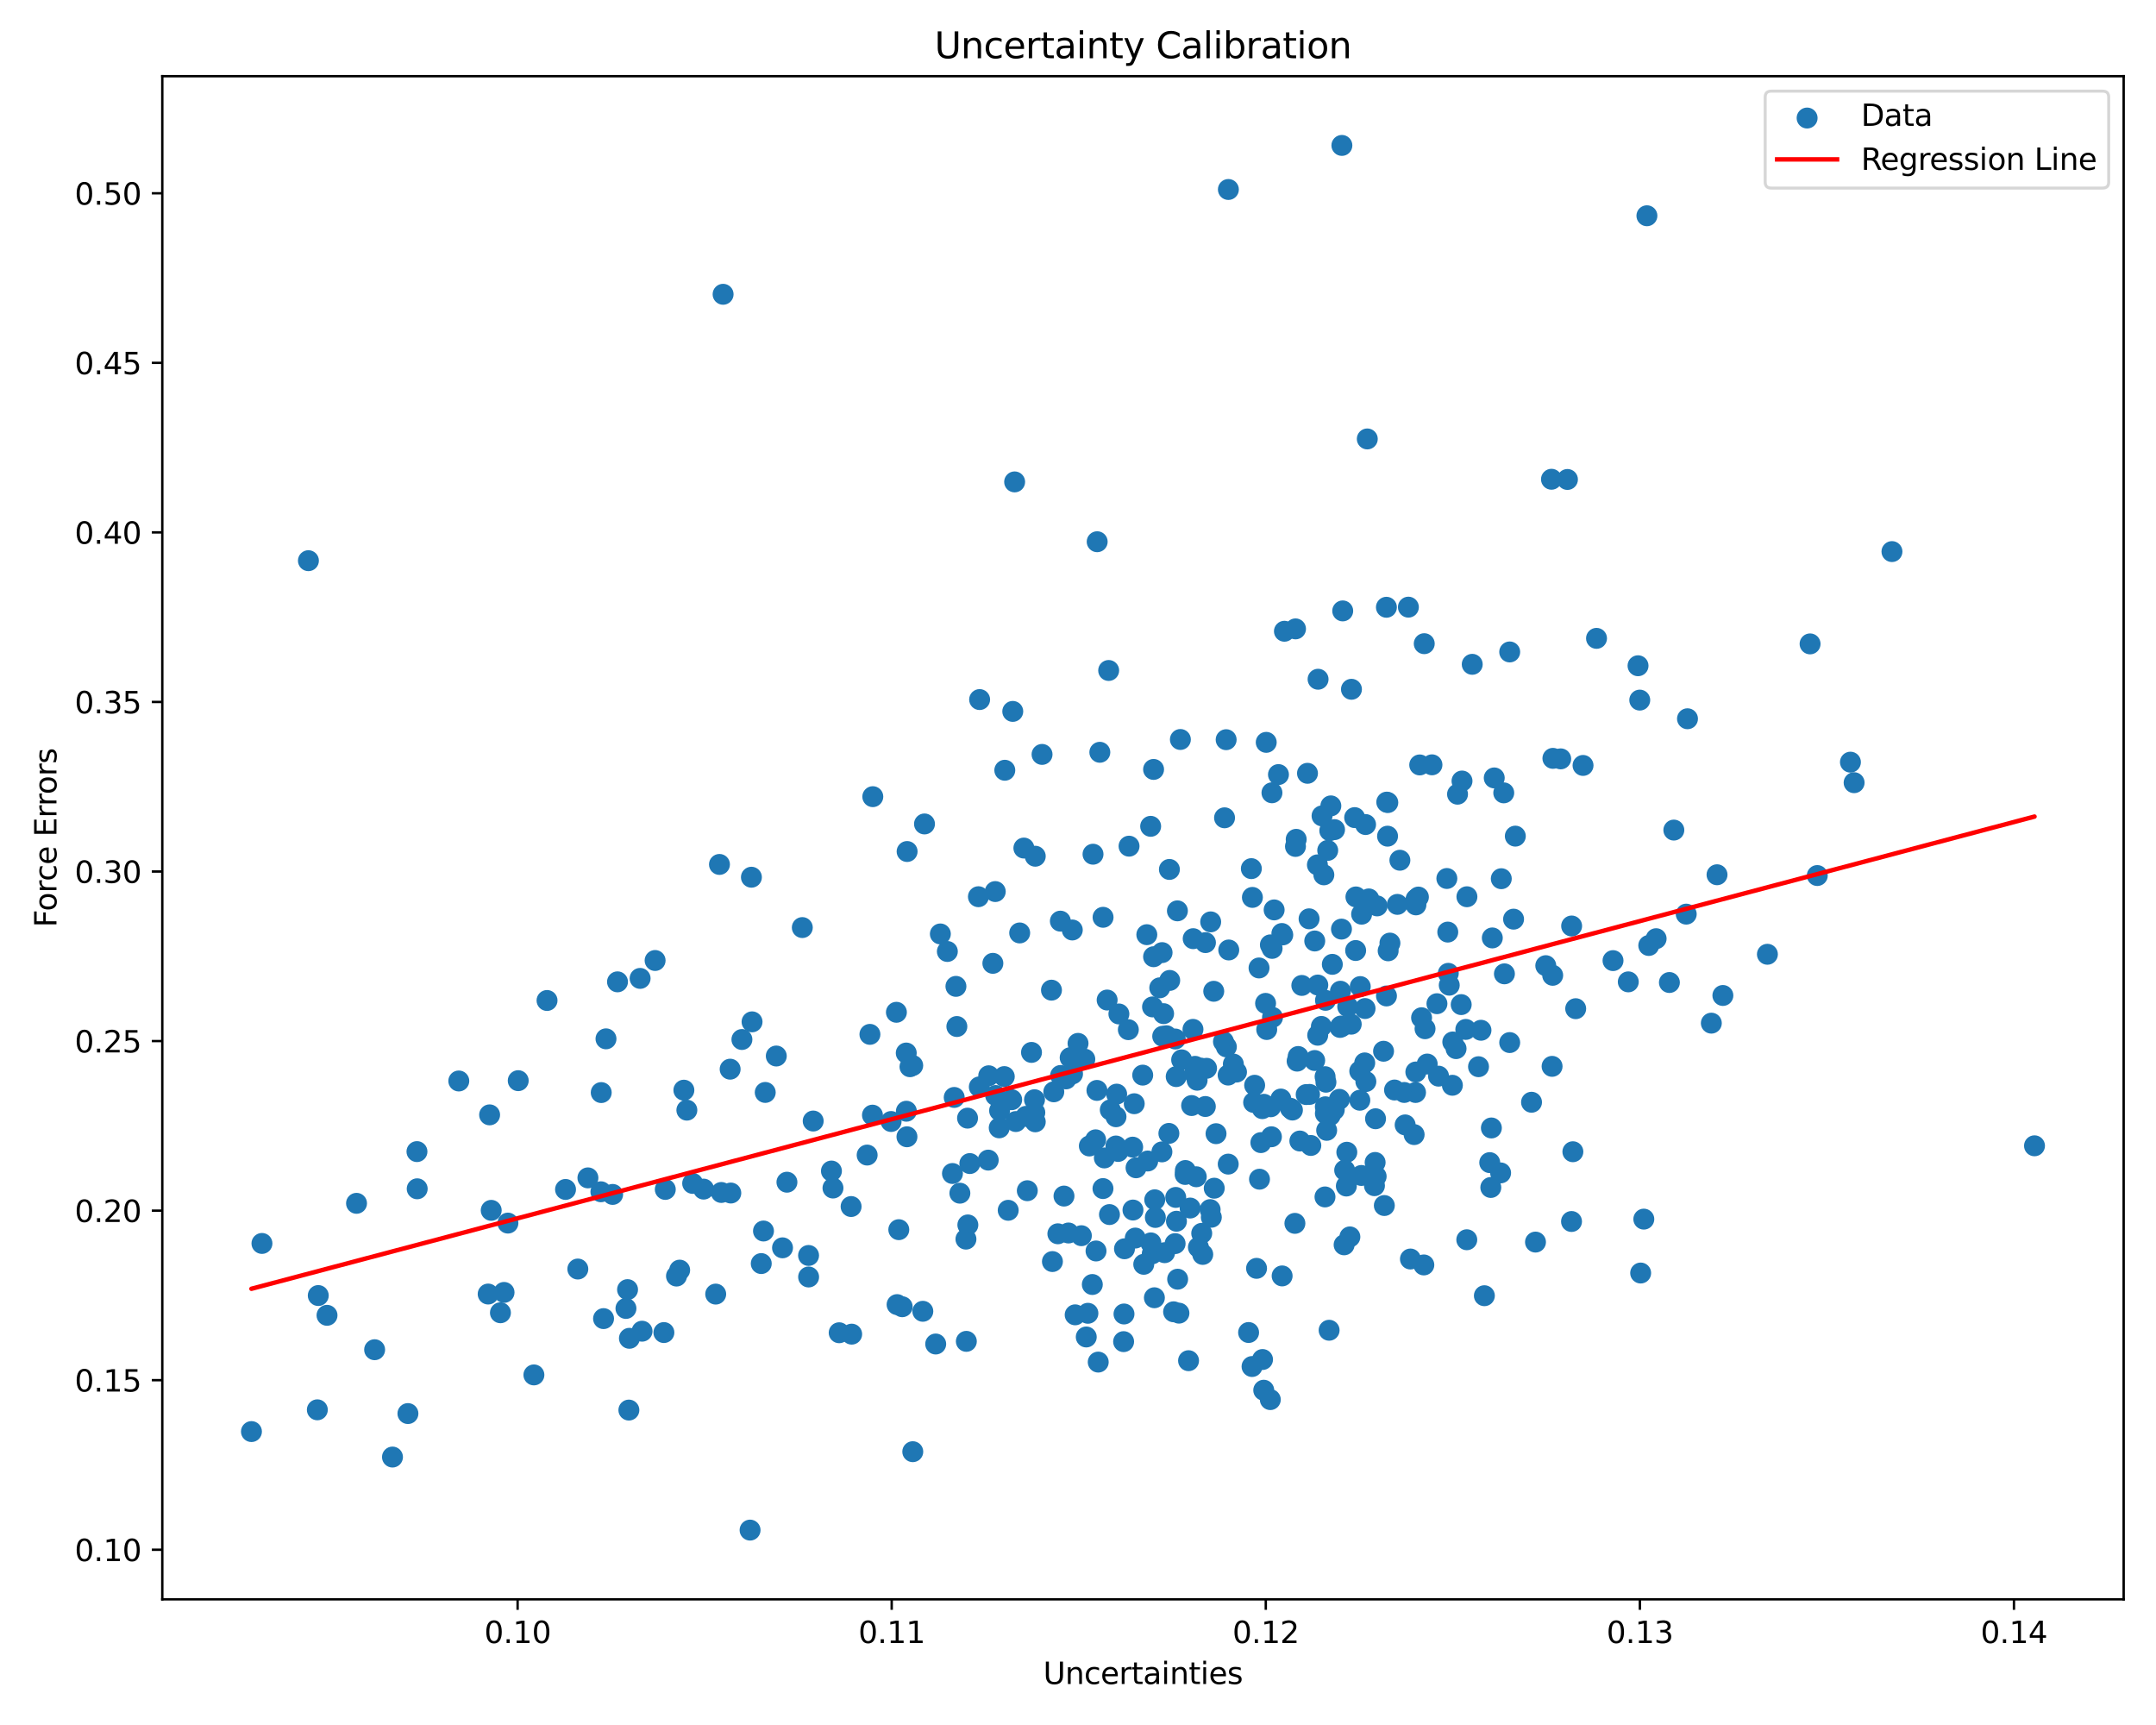 <?xml version="1.0" encoding="utf-8" standalone="no"?>
<!DOCTYPE svg PUBLIC "-//W3C//DTD SVG 1.1//EN"
  "http://www.w3.org/Graphics/SVG/1.1/DTD/svg11.dtd">
<svg xmlns:xlink="http://www.w3.org/1999/xlink" width="720pt" height="576pt" viewBox="0 0 720 576" xmlns="http://www.w3.org/2000/svg" version="1.1">
 <defs>
  <style type="text/css">*{stroke-linejoin: round; stroke-linecap: butt}</style>
 </defs>
 <g id="figure_1">
  <g id="patch_1">
   <path d="M 0 576 
L 720 576 
L 720 0 
L 0 0 
z
" style="fill: #ffffff"/>
  </g>
  <g id="axes_1">
   <g id="patch_2">
    <path d="M 54.2 534.04 
L 709.2 534.04 
L 709.2 25.44 
L 54.2 25.44 
z
" style="fill: #ffffff"/>
   </g>
   <g id="PathCollection_1">
    <defs>
     <path id="m3974576ab7" d="M 0 3 
C 0.796 3 1.559 2.684 2.121 2.121 
C 2.684 1.559 3 0.796 3 0 
C 3 -0.796 2.684 -1.559 2.121 -2.121 
C 1.559 -2.684 0.796 -3 0 -3 
C -0.796 -3 -1.559 -2.684 -2.121 -2.121 
C -2.684 -1.559 -3 -0.796 -3 0 
C -3 0.796 -2.684 1.559 -2.121 2.121 
C -1.559 2.684 -0.796 3 0 3 
z
" style="stroke: #1f77b4"/>
    </defs>
    <g clip-path="url(#p2224d86730)">
     <use xlink:href="#m3974576ab7" x="518.118" y="160.032" style="fill: #1f77b4; stroke: #1f77b4"/>
     <use xlink:href="#m3974576ab7" x="463.113" y="267.841" style="fill: #1f77b4; stroke: #1f77b4"/>
     <use xlink:href="#m3974576ab7" x="432.626" y="282.635" style="fill: #1f77b4; stroke: #1f77b4"/>
     <use xlink:href="#m3974576ab7" x="442.611" y="371.81" style="fill: #1f77b4; stroke: #1f77b4"/>
     <use xlink:href="#m3974576ab7" x="178.298" y="459.1" style="fill: #1f77b4; stroke: #1f77b4"/>
     <use xlink:href="#m3974576ab7" x="221.71" y="444.96" style="fill: #1f77b4; stroke: #1f77b4"/>
     <use xlink:href="#m3974576ab7" x="475.631" y="214.933" style="fill: #1f77b4; stroke: #1f77b4"/>
     <use xlink:href="#m3974576ab7" x="533.162" y="213.155" style="fill: #1f77b4; stroke: #1f77b4"/>
     <use xlink:href="#m3974576ab7" x="379.385" y="389.937" style="fill: #1f77b4; stroke: #1f77b4"/>
     <use xlink:href="#m3974576ab7" x="291.474" y="266.019" style="fill: #1f77b4; stroke: #1f77b4"/>
     <use xlink:href="#m3974576ab7" x="521.2" y="253.394" style="fill: #1f77b4; stroke: #1f77b4"/>
     <use xlink:href="#m3974576ab7" x="462.996" y="202.776" style="fill: #1f77b4; stroke: #1f77b4"/>
     <use xlink:href="#m3974576ab7" x="388.286" y="346.023" style="fill: #1f77b4; stroke: #1f77b4"/>
     <use xlink:href="#m3974576ab7" x="424.774" y="264.721" style="fill: #1f77b4; stroke: #1f77b4"/>
     <use xlink:href="#m3974576ab7" x="424.224" y="467.347" style="fill: #1f77b4; stroke: #1f77b4"/>
     <use xlink:href="#m3974576ab7" x="169.62" y="408.408" style="fill: #1f77b4; stroke: #1f77b4"/>
     <use xlink:href="#m3974576ab7" x="401.66" y="418.868" style="fill: #1f77b4; stroke: #1f77b4"/>
     <use xlink:href="#m3974576ab7" x="330.184" y="359.213" style="fill: #1f77b4; stroke: #1f77b4"/>
     <use xlink:href="#m3974576ab7" x="543.771" y="327.857" style="fill: #1f77b4; stroke: #1f77b4"/>
     <use xlink:href="#m3974576ab7" x="83.973" y="478.023" style="fill: #1f77b4; stroke: #1f77b4"/>
     <use xlink:href="#m3974576ab7" x="412.933" y="357.979" style="fill: #1f77b4; stroke: #1f77b4"/>
     <use xlink:href="#m3974576ab7" x="424.591" y="379.581" style="fill: #1f77b4; stroke: #1f77b4"/>
     <use xlink:href="#m3974576ab7" x="483.178" y="293.34" style="fill: #1f77b4; stroke: #1f77b4"/>
     <use xlink:href="#m3974576ab7" x="356.822" y="411.713" style="fill: #1f77b4; stroke: #1f77b4"/>
     <use xlink:href="#m3974576ab7" x="397.94" y="369.159" style="fill: #1f77b4; stroke: #1f77b4"/>
     <use xlink:href="#m3974576ab7" x="280.246" y="445.024" style="fill: #1f77b4; stroke: #1f77b4"/>
     <use xlink:href="#m3974576ab7" x="404.311" y="307.827" style="fill: #1f77b4; stroke: #1f77b4"/>
     <use xlink:href="#m3974576ab7" x="434.087" y="381" style="fill: #1f77b4; stroke: #1f77b4"/>
     <use xlink:href="#m3974576ab7" x="418.992" y="362.382" style="fill: #1f77b4; stroke: #1f77b4"/>
     <use xlink:href="#m3974576ab7" x="395.85" y="390.849" style="fill: #1f77b4; stroke: #1f77b4"/>
     <use xlink:href="#m3974576ab7" x="439.95" y="288.792" style="fill: #1f77b4; stroke: #1f77b4"/>
     <use xlink:href="#m3974576ab7" x="437.751" y="382.485" style="fill: #1f77b4; stroke: #1f77b4"/>
     <use xlink:href="#m3974576ab7" x="459.892" y="302.49" style="fill: #1f77b4; stroke: #1f77b4"/>
     <use xlink:href="#m3974576ab7" x="526.206" y="336.814" style="fill: #1f77b4; stroke: #1f77b4"/>
     <use xlink:href="#m3974576ab7" x="456.609" y="146.567" style="fill: #1f77b4; stroke: #1f77b4"/>
     <use xlink:href="#m3974576ab7" x="355.321" y="399.384" style="fill: #1f77b4; stroke: #1f77b4"/>
     <use xlink:href="#m3974576ab7" x="254.969" y="411.053" style="fill: #1f77b4; stroke: #1f77b4"/>
     <use xlink:href="#m3974576ab7" x="255.554" y="364.777" style="fill: #1f77b4; stroke: #1f77b4"/>
     <use xlink:href="#m3974576ab7" x="375.363" y="438.758" style="fill: #1f77b4; stroke: #1f77b4"/>
     <use xlink:href="#m3974576ab7" x="454.094" y="357.668" style="fill: #1f77b4; stroke: #1f77b4"/>
     <use xlink:href="#m3974576ab7" x="202.373" y="346.881" style="fill: #1f77b4; stroke: #1f77b4"/>
     <use xlink:href="#m3974576ab7" x="250.49" y="510.922" style="fill: #1f77b4; stroke: #1f77b4"/>
     <use xlink:href="#m3974576ab7" x="284.23" y="402.879" style="fill: #1f77b4; stroke: #1f77b4"/>
     <use xlink:href="#m3974576ab7" x="385.627" y="400.625" style="fill: #1f77b4; stroke: #1f77b4"/>
     <use xlink:href="#m3974576ab7" x="375.232" y="447.992" style="fill: #1f77b4; stroke: #1f77b4"/>
     <use xlink:href="#m3974576ab7" x="353.276" y="411.978" style="fill: #1f77b4; stroke: #1f77b4"/>
     <use xlink:href="#m3974576ab7" x="462.038" y="351.023" style="fill: #1f77b4; stroke: #1f77b4"/>
     <use xlink:href="#m3974576ab7" x="370.78" y="370.604" style="fill: #1f77b4; stroke: #1f77b4"/>
     <use xlink:href="#m3974576ab7" x="422.86" y="247.882" style="fill: #1f77b4; stroke: #1f77b4"/>
     <use xlink:href="#m3974576ab7" x="679.427" y="382.598" style="fill: #1f77b4; stroke: #1f77b4"/>
     <use xlink:href="#m3974576ab7" x="410.345" y="317.209" style="fill: #1f77b4; stroke: #1f77b4"/>
     <use xlink:href="#m3974576ab7" x="345.73" y="374.589" style="fill: #1f77b4; stroke: #1f77b4"/>
     <use xlink:href="#m3974576ab7" x="428.082" y="311.706" style="fill: #1f77b4; stroke: #1f77b4"/>
     <use xlink:href="#m3974576ab7" x="316.371" y="317.71" style="fill: #1f77b4; stroke: #1f77b4"/>
     <use xlink:href="#m3974576ab7" x="201.556" y="440.301" style="fill: #1f77b4; stroke: #1f77b4"/>
     <use xlink:href="#m3974576ab7" x="427.745" y="366.981" style="fill: #1f77b4; stroke: #1f77b4"/>
     <use xlink:href="#m3974576ab7" x="454.629" y="392.504" style="fill: #1f77b4; stroke: #1f77b4"/>
     <use xlink:href="#m3974576ab7" x="499.006" y="259.759" style="fill: #1f77b4; stroke: #1f77b4"/>
     <use xlink:href="#m3974576ab7" x="430.96" y="370.077" style="fill: #1f77b4; stroke: #1f77b4"/>
     <use xlink:href="#m3974576ab7" x="404.127" y="403.9" style="fill: #1f77b4; stroke: #1f77b4"/>
     <use xlink:href="#m3974576ab7" x="270.023" y="419.215" style="fill: #1f77b4; stroke: #1f77b4"/>
     <use xlink:href="#m3974576ab7" x="251.151" y="341.209" style="fill: #1f77b4; stroke: #1f77b4"/>
     <use xlink:href="#m3974576ab7" x="206.217" y="327.851" style="fill: #1f77b4; stroke: #1f77b4"/>
     <use xlink:href="#m3974576ab7" x="341.927" y="283.179" style="fill: #1f77b4; stroke: #1f77b4"/>
     <use xlink:href="#m3974576ab7" x="270.038" y="426.403" style="fill: #1f77b4; stroke: #1f77b4"/>
     <use xlink:href="#m3974576ab7" x="511.457" y="368.055" style="fill: #1f77b4; stroke: #1f77b4"/>
     <use xlink:href="#m3974576ab7" x="370.507" y="405.559" style="fill: #1f77b4; stroke: #1f77b4"/>
     <use xlink:href="#m3974576ab7" x="105.976" y="470.757" style="fill: #1f77b4; stroke: #1f77b4"/>
     <use xlink:href="#m3974576ab7" x="394.614" y="353.899" style="fill: #1f77b4; stroke: #1f77b4"/>
     <use xlink:href="#m3974576ab7" x="501.132" y="391.649" style="fill: #1f77b4; stroke: #1f77b4"/>
     <use xlink:href="#m3974576ab7" x="479.869" y="335.148" style="fill: #1f77b4; stroke: #1f77b4"/>
     <use xlink:href="#m3974576ab7" x="399.097" y="356.063" style="fill: #1f77b4; stroke: #1f77b4"/>
     <use xlink:href="#m3974576ab7" x="426.946" y="258.639" style="fill: #1f77b4; stroke: #1f77b4"/>
     <use xlink:href="#m3974576ab7" x="209.573" y="430.62" style="fill: #1f77b4; stroke: #1f77b4"/>
     <use xlink:href="#m3974576ab7" x="619.187" y="261.351" style="fill: #1f77b4; stroke: #1f77b4"/>
     <use xlink:href="#m3974576ab7" x="218.774" y="320.722" style="fill: #1f77b4; stroke: #1f77b4"/>
     <use xlink:href="#m3974576ab7" x="393.197" y="304.143" style="fill: #1f77b4; stroke: #1f77b4"/>
     <use xlink:href="#m3974576ab7" x="308.178" y="437.858" style="fill: #1f77b4; stroke: #1f77b4"/>
     <use xlink:href="#m3974576ab7" x="136.228" y="472.009" style="fill: #1f77b4; stroke: #1f77b4"/>
     <use xlink:href="#m3974576ab7" x="241.481" y="98.267" style="fill: #1f77b4; stroke: #1f77b4"/>
     <use xlink:href="#m3974576ab7" x="314.035" y="311.858" style="fill: #1f77b4; stroke: #1f77b4"/>
     <use xlink:href="#m3974576ab7" x="547.601" y="233.772" style="fill: #1f77b4; stroke: #1f77b4"/>
     <use xlink:href="#m3974576ab7" x="409.476" y="246.993" style="fill: #1f77b4; stroke: #1f77b4"/>
     <use xlink:href="#m3974576ab7" x="318.661" y="366.449" style="fill: #1f77b4; stroke: #1f77b4"/>
     <use xlink:href="#m3974576ab7" x="301.294" y="436.336" style="fill: #1f77b4; stroke: #1f77b4"/>
     <use xlink:href="#m3974576ab7" x="153.216" y="360.953" style="fill: #1f77b4; stroke: #1f77b4"/>
     <use xlink:href="#m3974576ab7" x="335.553" y="257.198" style="fill: #1f77b4; stroke: #1f77b4"/>
     <use xlink:href="#m3974576ab7" x="443.861" y="444.188" style="fill: #1f77b4; stroke: #1f77b4"/>
     <use xlink:href="#m3974576ab7" x="442.102" y="292.12" style="fill: #1f77b4; stroke: #1f77b4"/>
     <use xlink:href="#m3974576ab7" x="239.01" y="432.116" style="fill: #1f77b4; stroke: #1f77b4"/>
     <use xlink:href="#m3974576ab7" x="452.814" y="299.497" style="fill: #1f77b4; stroke: #1f77b4"/>
     <use xlink:href="#m3974576ab7" x="182.684" y="334.077" style="fill: #1f77b4; stroke: #1f77b4"/>
     <use xlink:href="#m3974576ab7" x="463.013" y="332.56" style="fill: #1f77b4; stroke: #1f77b4"/>
     <use xlink:href="#m3974576ab7" x="382.981" y="312.102" style="fill: #1f77b4; stroke: #1f77b4"/>
     <use xlink:href="#m3974576ab7" x="109.208" y="439.203" style="fill: #1f77b4; stroke: #1f77b4"/>
     <use xlink:href="#m3974576ab7" x="378.359" y="404.049" style="fill: #1f77b4; stroke: #1f77b4"/>
     <use xlink:href="#m3974576ab7" x="243.833" y="357.012" style="fill: #1f77b4; stroke: #1f77b4"/>
     <use xlink:href="#m3974576ab7" x="330.024" y="387.377" style="fill: #1f77b4; stroke: #1f77b4"/>
     <use xlink:href="#m3974576ab7" x="397.442" y="403.379" style="fill: #1f77b4; stroke: #1f77b4"/>
     <use xlink:href="#m3974576ab7" x="399.783" y="360.7" style="fill: #1f77b4; stroke: #1f77b4"/>
     <use xlink:href="#m3974576ab7" x="452.392" y="273.009" style="fill: #1f77b4; stroke: #1f77b4"/>
     <use xlink:href="#m3974576ab7" x="385.24" y="319.462" style="fill: #1f77b4; stroke: #1f77b4"/>
     <use xlink:href="#m3974576ab7" x="378.78" y="368.549" style="fill: #1f77b4; stroke: #1f77b4"/>
     <use xlink:href="#m3974576ab7" x="424.365" y="369.564" style="fill: #1f77b4; stroke: #1f77b4"/>
     <use xlink:href="#m3974576ab7" x="363.788" y="382.657" style="fill: #1f77b4; stroke: #1f77b4"/>
     <use xlink:href="#m3974576ab7" x="463.462" y="267.99" style="fill: #1f77b4; stroke: #1f77b4"/>
     <use xlink:href="#m3974576ab7" x="200.782" y="364.826" style="fill: #1f77b4; stroke: #1f77b4"/>
     <use xlink:href="#m3974576ab7" x="361.127" y="412.618" style="fill: #1f77b4; stroke: #1f77b4"/>
     <use xlink:href="#m3974576ab7" x="505.46" y="306.917" style="fill: #1f77b4; stroke: #1f77b4"/>
     <use xlink:href="#m3974576ab7" x="139.246" y="384.534" style="fill: #1f77b4; stroke: #1f77b4"/>
     <use xlink:href="#m3974576ab7" x="550.608" y="315.71" style="fill: #1f77b4; stroke: #1f77b4"/>
     <use xlink:href="#m3974576ab7" x="139.325" y="396.954" style="fill: #1f77b4; stroke: #1f77b4"/>
     <use xlink:href="#m3974576ab7" x="385.832" y="406.523" style="fill: #1f77b4; stroke: #1f77b4"/>
     <use xlink:href="#m3974576ab7" x="410.167" y="388.712" style="fill: #1f77b4; stroke: #1f77b4"/>
     <use xlink:href="#m3974576ab7" x="339.229" y="374.5" style="fill: #1f77b4; stroke: #1f77b4"/>
     <use xlink:href="#m3974576ab7" x="389.563" y="345.85" style="fill: #1f77b4; stroke: #1f77b4"/>
     <use xlink:href="#m3974576ab7" x="563.12" y="305.24" style="fill: #1f77b4; stroke: #1f77b4"/>
     <use xlink:href="#m3974576ab7" x="483.981" y="328.968" style="fill: #1f77b4; stroke: #1f77b4"/>
     <use xlink:href="#m3974576ab7" x="396.92" y="454.353" style="fill: #1f77b4; stroke: #1f77b4"/>
     <use xlink:href="#m3974576ab7" x="590.228" y="318.645" style="fill: #1f77b4; stroke: #1f77b4"/>
     <use xlink:href="#m3974576ab7" x="388.023" y="384.629" style="fill: #1f77b4; stroke: #1f77b4"/>
     <use xlink:href="#m3974576ab7" x="322.58" y="413.761" style="fill: #1f77b4; stroke: #1f77b4"/>
     <use xlink:href="#m3974576ab7" x="240.881" y="398.182" style="fill: #1f77b4; stroke: #1f77b4"/>
     <use xlink:href="#m3974576ab7" x="240.267" y="288.647" style="fill: #1f77b4; stroke: #1f77b4"/>
     <use xlink:href="#m3974576ab7" x="214.413" y="444.505" style="fill: #1f77b4; stroke: #1f77b4"/>
     <use xlink:href="#m3974576ab7" x="548.955" y="407.083" style="fill: #1f77b4; stroke: #1f77b4"/>
     <use xlink:href="#m3974576ab7" x="525.265" y="384.579" style="fill: #1f77b4; stroke: #1f77b4"/>
     <use xlink:href="#m3974576ab7" x="388.082" y="318.089" style="fill: #1f77b4; stroke: #1f77b4"/>
     <use xlink:href="#m3974576ab7" x="387.303" y="329.847" style="fill: #1f77b4; stroke: #1f77b4"/>
     <use xlink:href="#m3974576ab7" x="498.049" y="376.643" style="fill: #1f77b4; stroke: #1f77b4"/>
     <use xlink:href="#m3974576ab7" x="192.967" y="423.746" style="fill: #1f77b4; stroke: #1f77b4"/>
     <use xlink:href="#m3974576ab7" x="443.042" y="377.436" style="fill: #1f77b4; stroke: #1f77b4"/>
     <use xlink:href="#m3974576ab7" x="459.571" y="392.814" style="fill: #1f77b4; stroke: #1f77b4"/>
     <use xlink:href="#m3974576ab7" x="229.378" y="370.691" style="fill: #1f77b4; stroke: #1f77b4"/>
     <use xlink:href="#m3974576ab7" x="433.525" y="352.778" style="fill: #1f77b4; stroke: #1f77b4"/>
     <use xlink:href="#m3974576ab7" x="485.159" y="347.926" style="fill: #1f77b4; stroke: #1f77b4"/>
     <use xlink:href="#m3974576ab7" x="254.223" y="421.924" style="fill: #1f77b4; stroke: #1f77b4"/>
     <use xlink:href="#m3974576ab7" x="440.175" y="226.805" style="fill: #1f77b4; stroke: #1f77b4"/>
     <use xlink:href="#m3974576ab7" x="393.711" y="438.477" style="fill: #1f77b4; stroke: #1f77b4"/>
     <use xlink:href="#m3974576ab7" x="391.925" y="438.027" style="fill: #1f77b4; stroke: #1f77b4"/>
     <use xlink:href="#m3974576ab7" x="631.824" y="184.182" style="fill: #1f77b4; stroke: #1f77b4"/>
     <use xlink:href="#m3974576ab7" x="299.356" y="338.016" style="fill: #1f77b4; stroke: #1f77b4"/>
     <use xlink:href="#m3974576ab7" x="367.291" y="251.198" style="fill: #1f77b4; stroke: #1f77b4"/>
     <use xlink:href="#m3974576ab7" x="302.933" y="284.331" style="fill: #1f77b4; stroke: #1f77b4"/>
     <use xlink:href="#m3974576ab7" x="447.299" y="367.086" style="fill: #1f77b4; stroke: #1f77b4"/>
     <use xlink:href="#m3974576ab7" x="448.125" y="48.558" style="fill: #1f77b4; stroke: #1f77b4"/>
     <use xlink:href="#m3974576ab7" x="419.628" y="423.517" style="fill: #1f77b4; stroke: #1f77b4"/>
     <use xlink:href="#m3974576ab7" x="474.117" y="255.422" style="fill: #1f77b4; stroke: #1f77b4"/>
     <use xlink:href="#m3974576ab7" x="437.323" y="365.436" style="fill: #1f77b4; stroke: #1f77b4"/>
     <use xlink:href="#m3974576ab7" x="497.86" y="396.513" style="fill: #1f77b4; stroke: #1f77b4"/>
     <use xlink:href="#m3974576ab7" x="131.07" y="486.53" style="fill: #1f77b4; stroke: #1f77b4"/>
     <use xlink:href="#m3974576ab7" x="392.481" y="346.94" style="fill: #1f77b4; stroke: #1f77b4"/>
     <use xlink:href="#m3974576ab7" x="557.499" y="328.073" style="fill: #1f77b4; stroke: #1f77b4"/>
     <use xlink:href="#m3974576ab7" x="455.867" y="336.762" style="fill: #1f77b4; stroke: #1f77b4"/>
     <use xlink:href="#m3974576ab7" x="428.936" y="210.784" style="fill: #1f77b4; stroke: #1f77b4"/>
     <use xlink:href="#m3974576ab7" x="226.975" y="424.112" style="fill: #1f77b4; stroke: #1f77b4"/>
     <use xlink:href="#m3974576ab7" x="459.226" y="388.16" style="fill: #1f77b4; stroke: #1f77b4"/>
     <use xlink:href="#m3974576ab7" x="378.256" y="383.046" style="fill: #1f77b4; stroke: #1f77b4"/>
     <use xlink:href="#m3974576ab7" x="372.664" y="382.664" style="fill: #1f77b4; stroke: #1f77b4"/>
     <use xlink:href="#m3974576ab7" x="450.074" y="336.136" style="fill: #1f77b4; stroke: #1f77b4"/>
     <use xlink:href="#m3974576ab7" x="421.551" y="370.194" style="fill: #1f77b4; stroke: #1f77b4"/>
     <use xlink:href="#m3974576ab7" x="502.181" y="264.746" style="fill: #1f77b4; stroke: #1f77b4"/>
     <use xlink:href="#m3974576ab7" x="291.36" y="372.361" style="fill: #1f77b4; stroke: #1f77b4"/>
     <use xlink:href="#m3974576ab7" x="512.782" y="414.749" style="fill: #1f77b4; stroke: #1f77b4"/>
     <use xlink:href="#m3974576ab7" x="381.958" y="422.167" style="fill: #1f77b4; stroke: #1f77b4"/>
     <use xlink:href="#m3974576ab7" x="416.972" y="444.945" style="fill: #1f77b4; stroke: #1f77b4"/>
     <use xlink:href="#m3974576ab7" x="547.025" y="222.302" style="fill: #1f77b4; stroke: #1f77b4"/>
     <use xlink:href="#m3974576ab7" x="442.516" y="359.515" style="fill: #1f77b4; stroke: #1f77b4"/>
     <use xlink:href="#m3974576ab7" x="432.868" y="280.264" style="fill: #1f77b4; stroke: #1f77b4"/>
     <use xlink:href="#m3974576ab7" x="454.262" y="329.43" style="fill: #1f77b4; stroke: #1f77b4"/>
     <use xlink:href="#m3974576ab7" x="318.078" y="391.847" style="fill: #1f77b4; stroke: #1f77b4"/>
     <use xlink:href="#m3974576ab7" x="424.247" y="315.5" style="fill: #1f77b4; stroke: #1f77b4"/>
     <use xlink:href="#m3974576ab7" x="436.638" y="258.217" style="fill: #1f77b4; stroke: #1f77b4"/>
     <use xlink:href="#m3974576ab7" x="231.315" y="395.155" style="fill: #1f77b4; stroke: #1f77b4"/>
     <use xlink:href="#m3974576ab7" x="222.175" y="397.162" style="fill: #1f77b4; stroke: #1f77b4"/>
     <use xlink:href="#m3974576ab7" x="439.044" y="354.117" style="fill: #1f77b4; stroke: #1f77b4"/>
     <use xlink:href="#m3974576ab7" x="362.275" y="353.672" style="fill: #1f77b4; stroke: #1f77b4"/>
     <use xlink:href="#m3974576ab7" x="323.217" y="409.02" style="fill: #1f77b4; stroke: #1f77b4"/>
     <use xlink:href="#m3974576ab7" x="456.134" y="361.143" style="fill: #1f77b4; stroke: #1f77b4"/>
     <use xlink:href="#m3974576ab7" x="401.318" y="411.823" style="fill: #1f77b4; stroke: #1f77b4"/>
     <use xlink:href="#m3974576ab7" x="447.504" y="343.073" style="fill: #1f77b4; stroke: #1f77b4"/>
     <use xlink:href="#m3974576ab7" x="331.569" y="321.671" style="fill: #1f77b4; stroke: #1f77b4"/>
     <use xlink:href="#m3974576ab7" x="323.115" y="373.361" style="fill: #1f77b4; stroke: #1f77b4"/>
     <use xlink:href="#m3974576ab7" x="244.055" y="398.37" style="fill: #1f77b4; stroke: #1f77b4"/>
     <use xlink:href="#m3974576ab7" x="304.824" y="484.738" style="fill: #1f77b4; stroke: #1f77b4"/>
     <use xlink:href="#m3974576ab7" x="362.759" y="446.434" style="fill: #1f77b4; stroke: #1f77b4"/>
     <use xlink:href="#m3974576ab7" x="437.168" y="306.804" style="fill: #1f77b4; stroke: #1f77b4"/>
     <use xlink:href="#m3974576ab7" x="547.902" y="425.081" style="fill: #1f77b4; stroke: #1f77b4"/>
     <use xlink:href="#m3974576ab7" x="472.719" y="364.796" style="fill: #1f77b4; stroke: #1f77b4"/>
     <use xlink:href="#m3974576ab7" x="384.792" y="418.665" style="fill: #1f77b4; stroke: #1f77b4"/>
     <use xlink:href="#m3974576ab7" x="164.043" y="404.151" style="fill: #1f77b4; stroke: #1f77b4"/>
     <use xlink:href="#m3974576ab7" x="465.708" y="363.969" style="fill: #1f77b4; stroke: #1f77b4"/>
     <use xlink:href="#m3974576ab7" x="284.417" y="445.489" style="fill: #1f77b4; stroke: #1f77b4"/>
     <use xlink:href="#m3974576ab7" x="501.357" y="293.41" style="fill: #1f77b4; stroke: #1f77b4"/>
     <use xlink:href="#m3974576ab7" x="504.169" y="217.695" style="fill: #1f77b4; stroke: #1f77b4"/>
     <use xlink:href="#m3974576ab7" x="404.526" y="406.459" style="fill: #1f77b4; stroke: #1f77b4"/>
     <use xlink:href="#m3974576ab7" x="345.58" y="371.495" style="fill: #1f77b4; stroke: #1f77b4"/>
     <use xlink:href="#m3974576ab7" x="604.48" y="215.004" style="fill: #1f77b4; stroke: #1f77b4"/>
     <use xlink:href="#m3974576ab7" x="368.342" y="396.877" style="fill: #1f77b4; stroke: #1f77b4"/>
     <use xlink:href="#m3974576ab7" x="451.247" y="341.994" style="fill: #1f77b4; stroke: #1f77b4"/>
     <use xlink:href="#m3974576ab7" x="163.507" y="372.267" style="fill: #1f77b4; stroke: #1f77b4"/>
     <use xlink:href="#m3974576ab7" x="234.975" y="397.059" style="fill: #1f77b4; stroke: #1f77b4"/>
     <use xlink:href="#m3974576ab7" x="469.252" y="375.62" style="fill: #1f77b4; stroke: #1f77b4"/>
     <use xlink:href="#m3974576ab7" x="447.783" y="342.609" style="fill: #1f77b4; stroke: #1f77b4"/>
     <use xlink:href="#m3974576ab7" x="518.524" y="325.668" style="fill: #1f77b4; stroke: #1f77b4"/>
     <use xlink:href="#m3974576ab7" x="394.192" y="246.925" style="fill: #1f77b4; stroke: #1f77b4"/>
     <use xlink:href="#m3974576ab7" x="322.712" y="447.896" style="fill: #1f77b4; stroke: #1f77b4"/>
     <use xlink:href="#m3974576ab7" x="312.479" y="448.782" style="fill: #1f77b4; stroke: #1f77b4"/>
     <use xlink:href="#m3974576ab7" x="167.122" y="438.347" style="fill: #1f77b4; stroke: #1f77b4"/>
     <use xlink:href="#m3974576ab7" x="489.835" y="413.968" style="fill: #1f77b4; stroke: #1f77b4"/>
     <use xlink:href="#m3974576ab7" x="247.763" y="347.104" style="fill: #1f77b4; stroke: #1f77b4"/>
     <use xlink:href="#m3974576ab7" x="405.332" y="331.003" style="fill: #1f77b4; stroke: #1f77b4"/>
     <use xlink:href="#m3974576ab7" x="448.868" y="415.662" style="fill: #1f77b4; stroke: #1f77b4"/>
     <use xlink:href="#m3974576ab7" x="440.05" y="345.679" style="fill: #1f77b4; stroke: #1f77b4"/>
     <use xlink:href="#m3974576ab7" x="383.283" y="387.678" style="fill: #1f77b4; stroke: #1f77b4"/>
     <use xlink:href="#m3974576ab7" x="454.711" y="305.259" style="fill: #1f77b4; stroke: #1f77b4"/>
     <use xlink:href="#m3974576ab7" x="549.99" y="72.046" style="fill: #1f77b4; stroke: #1f77b4"/>
     <use xlink:href="#m3974576ab7" x="524.851" y="309.203" style="fill: #1f77b4; stroke: #1f77b4"/>
     <use xlink:href="#m3974576ab7" x="506.044" y="279.195" style="fill: #1f77b4; stroke: #1f77b4"/>
     <use xlink:href="#m3974576ab7" x="491.655" y="221.825" style="fill: #1f77b4; stroke: #1f77b4"/>
     <use xlink:href="#m3974576ab7" x="606.886" y="292.354" style="fill: #1f77b4; stroke: #1f77b4"/>
     <use xlink:href="#m3974576ab7" x="445.675" y="277.024" style="fill: #1f77b4; stroke: #1f77b4"/>
     <use xlink:href="#m3974576ab7" x="368.804" y="386.649" style="fill: #1f77b4; stroke: #1f77b4"/>
     <use xlink:href="#m3974576ab7" x="563.54" y="240.002" style="fill: #1f77b4; stroke: #1f77b4"/>
     <use xlink:href="#m3974576ab7" x="573.405" y="292.091" style="fill: #1f77b4; stroke: #1f77b4"/>
     <use xlink:href="#m3974576ab7" x="405.499" y="396.755" style="fill: #1f77b4; stroke: #1f77b4"/>
     <use xlink:href="#m3974576ab7" x="390.629" y="327.375" style="fill: #1f77b4; stroke: #1f77b4"/>
     <use xlink:href="#m3974576ab7" x="102.997" y="187.219" style="fill: #1f77b4; stroke: #1f77b4"/>
     <use xlink:href="#m3974576ab7" x="449.616" y="396.031" style="fill: #1f77b4; stroke: #1f77b4"/>
     <use xlink:href="#m3974576ab7" x="442.601" y="369.569" style="fill: #1f77b4; stroke: #1f77b4"/>
     <use xlink:href="#m3974576ab7" x="345.726" y="285.903" style="fill: #1f77b4; stroke: #1f77b4"/>
     <use xlink:href="#m3974576ab7" x="358.095" y="310.532" style="fill: #1f77b4; stroke: #1f77b4"/>
     <use xlink:href="#m3974576ab7" x="442.482" y="399.672" style="fill: #1f77b4; stroke: #1f77b4"/>
     <use xlink:href="#m3974576ab7" x="472.251" y="378.854" style="fill: #1f77b4; stroke: #1f77b4"/>
     <use xlink:href="#m3974576ab7" x="277.66" y="391.023" style="fill: #1f77b4; stroke: #1f77b4"/>
     <use xlink:href="#m3974576ab7" x="338.215" y="237.548" style="fill: #1f77b4; stroke: #1f77b4"/>
     <use xlink:href="#m3974576ab7" x="487.972" y="335.45" style="fill: #1f77b4; stroke: #1f77b4"/>
     <use xlink:href="#m3974576ab7" x="411.879" y="355.299" style="fill: #1f77b4; stroke: #1f77b4"/>
     <use xlink:href="#m3974576ab7" x="333.816" y="370.86" style="fill: #1f77b4; stroke: #1f77b4"/>
     <use xlink:href="#m3974576ab7" x="516.215" y="322.448" style="fill: #1f77b4; stroke: #1f77b4"/>
     <use xlink:href="#m3974576ab7" x="463.377" y="279.208" style="fill: #1f77b4; stroke: #1f77b4"/>
     <use xlink:href="#m3974576ab7" x="447.643" y="330.984" style="fill: #1f77b4; stroke: #1f77b4"/>
     <use xlink:href="#m3974576ab7" x="379.128" y="413.405" style="fill: #1f77b4; stroke: #1f77b4"/>
     <use xlink:href="#m3974576ab7" x="483.486" y="311.234" style="fill: #1f77b4; stroke: #1f77b4"/>
     <use xlink:href="#m3974576ab7" x="449.773" y="384.747" style="fill: #1f77b4; stroke: #1f77b4"/>
     <use xlink:href="#m3974576ab7" x="392.88" y="407.788" style="fill: #1f77b4; stroke: #1f77b4"/>
     <use xlink:href="#m3974576ab7" x="410.22" y="63.272" style="fill: #1f77b4; stroke: #1f77b4"/>
     <use xlink:href="#m3974576ab7" x="475.492" y="422.38" style="fill: #1f77b4; stroke: #1f77b4"/>
     <use xlink:href="#m3974576ab7" x="504.169" y="348.128" style="fill: #1f77b4; stroke: #1f77b4"/>
     <use xlink:href="#m3974576ab7" x="388.922" y="418.287" style="fill: #1f77b4; stroke: #1f77b4"/>
     <use xlink:href="#m3974576ab7" x="440.082" y="328.917" style="fill: #1f77b4; stroke: #1f77b4"/>
     <use xlink:href="#m3974576ab7" x="432.642" y="209.991" style="fill: #1f77b4; stroke: #1f77b4"/>
     <use xlink:href="#m3974576ab7" x="308.738" y="275.127" style="fill: #1f77b4; stroke: #1f77b4"/>
     <use xlink:href="#m3974576ab7" x="486.745" y="265.192" style="fill: #1f77b4; stroke: #1f77b4"/>
     <use xlink:href="#m3974576ab7" x="439.062" y="314.208" style="fill: #1f77b4; stroke: #1f77b4"/>
     <use xlink:href="#m3974576ab7" x="399.497" y="392.938" style="fill: #1f77b4; stroke: #1f77b4"/>
     <use xlink:href="#m3974576ab7" x="472.849" y="302.152" style="fill: #1f77b4; stroke: #1f77b4"/>
     <use xlink:href="#m3974576ab7" x="204.592" y="398.833" style="fill: #1f77b4; stroke: #1f77b4"/>
     <use xlink:href="#m3974576ab7" x="354.194" y="359.113" style="fill: #1f77b4; stroke: #1f77b4"/>
     <use xlink:href="#m3974576ab7" x="262.799" y="394.751" style="fill: #1f77b4; stroke: #1f77b4"/>
     <use xlink:href="#m3974576ab7" x="360.011" y="348.396" style="fill: #1f77b4; stroke: #1f77b4"/>
     <use xlink:href="#m3974576ab7" x="228.382" y="364.025" style="fill: #1f77b4; stroke: #1f77b4"/>
     <use xlink:href="#m3974576ab7" x="462.299" y="402.542" style="fill: #1f77b4; stroke: #1f77b4"/>
     <use xlink:href="#m3974576ab7" x="347.996" y="251.907" style="fill: #1f77b4; stroke: #1f77b4"/>
     <use xlink:href="#m3974576ab7" x="250.936" y="292.917" style="fill: #1f77b4; stroke: #1f77b4"/>
     <use xlink:href="#m3974576ab7" x="326.745" y="299.425" style="fill: #1f77b4; stroke: #1f77b4"/>
     <use xlink:href="#m3974576ab7" x="402.562" y="314.751" style="fill: #1f77b4; stroke: #1f77b4"/>
     <use xlink:href="#m3974576ab7" x="390.524" y="290.315" style="fill: #1f77b4; stroke: #1f77b4"/>
     <use xlink:href="#m3974576ab7" x="366.406" y="180.891" style="fill: #1f77b4; stroke: #1f77b4"/>
     <use xlink:href="#m3974576ab7" x="476.617" y="355.296" style="fill: #1f77b4; stroke: #1f77b4"/>
     <use xlink:href="#m3974576ab7" x="444.44" y="269.096" style="fill: #1f77b4; stroke: #1f77b4"/>
     <use xlink:href="#m3974576ab7" x="333.69" y="376.601" style="fill: #1f77b4; stroke: #1f77b4"/>
     <use xlink:href="#m3974576ab7" x="483.659" y="325.008" style="fill: #1f77b4; stroke: #1f77b4"/>
     <use xlink:href="#m3974576ab7" x="518.323" y="356.069" style="fill: #1f77b4; stroke: #1f77b4"/>
     <use xlink:href="#m3974576ab7" x="267.933" y="309.728" style="fill: #1f77b4; stroke: #1f77b4"/>
     <use xlink:href="#m3974576ab7" x="450.795" y="413.015" style="fill: #1f77b4; stroke: #1f77b4"/>
     <use xlink:href="#m3974576ab7" x="323.876" y="388.527" style="fill: #1f77b4; stroke: #1f77b4"/>
     <use xlink:href="#m3974576ab7" x="459.364" y="373.564" style="fill: #1f77b4; stroke: #1f77b4"/>
     <use xlink:href="#m3974576ab7" x="196.337" y="393.309" style="fill: #1f77b4; stroke: #1f77b4"/>
     <use xlink:href="#m3974576ab7" x="390.35" y="378.462" style="fill: #1f77b4; stroke: #1f77b4"/>
     <use xlink:href="#m3974576ab7" x="421.625" y="453.962" style="fill: #1f77b4; stroke: #1f77b4"/>
     <use xlink:href="#m3974576ab7" x="392.795" y="359.49" style="fill: #1f77b4; stroke: #1f77b4"/>
     <use xlink:href="#m3974576ab7" x="464.171" y="314.911" style="fill: #1f77b4; stroke: #1f77b4"/>
     <use xlink:href="#m3974576ab7" x="125.109" y="450.688" style="fill: #1f77b4; stroke: #1f77b4"/>
     <use xlink:href="#m3974576ab7" x="261.327" y="416.667" style="fill: #1f77b4; stroke: #1f77b4"/>
     <use xlink:href="#m3974576ab7" x="432.434" y="408.496" style="fill: #1f77b4; stroke: #1f77b4"/>
     <use xlink:href="#m3974576ab7" x="213.768" y="326.7" style="fill: #1f77b4; stroke: #1f77b4"/>
     <use xlink:href="#m3974576ab7" x="489.509" y="343.736" style="fill: #1f77b4; stroke: #1f77b4"/>
     <use xlink:href="#m3974576ab7" x="428.171" y="426.046" style="fill: #1f77b4; stroke: #1f77b4"/>
     <use xlink:href="#m3974576ab7" x="475.895" y="343.509" style="fill: #1f77b4; stroke: #1f77b4"/>
     <use xlink:href="#m3974576ab7" x="454.116" y="367.38" style="fill: #1f77b4; stroke: #1f77b4"/>
     <use xlink:href="#m3974576ab7" x="375.526" y="416.981" style="fill: #1f77b4; stroke: #1f77b4"/>
     <use xlink:href="#m3974576ab7" x="408.941" y="273.075" style="fill: #1f77b4; stroke: #1f77b4"/>
     <use xlink:href="#m3974576ab7" x="523.451" y="160.101" style="fill: #1f77b4; stroke: #1f77b4"/>
     <use xlink:href="#m3974576ab7" x="372.912" y="365.346" style="fill: #1f77b4; stroke: #1f77b4"/>
     <use xlink:href="#m3974576ab7" x="443.393" y="283.966" style="fill: #1f77b4; stroke: #1f77b4"/>
     <use xlink:href="#m3974576ab7" x="342.63" y="372.763" style="fill: #1f77b4; stroke: #1f77b4"/>
     <use xlink:href="#m3974576ab7" x="332.371" y="297.705" style="fill: #1f77b4; stroke: #1f77b4"/>
     <use xlink:href="#m3974576ab7" x="365.017" y="285.232" style="fill: #1f77b4; stroke: #1f77b4"/>
     <use xlink:href="#m3974576ab7" x="497.5" y="388.213" style="fill: #1f77b4; stroke: #1f77b4"/>
     <use xlink:href="#m3974576ab7" x="337.855" y="367.207" style="fill: #1f77b4; stroke: #1f77b4"/>
     <use xlink:href="#m3974576ab7" x="420.456" y="323.214" style="fill: #1f77b4; stroke: #1f77b4"/>
     <use xlink:href="#m3974576ab7" x="392.638" y="399.835" style="fill: #1f77b4; stroke: #1f77b4"/>
     <use xlink:href="#m3974576ab7" x="384.264" y="275.92" style="fill: #1f77b4; stroke: #1f77b4"/>
     <use xlink:href="#m3974576ab7" x="373.656" y="338.575" style="fill: #1f77b4; stroke: #1f77b4"/>
     <use xlink:href="#m3974576ab7" x="409.549" y="349.568" style="fill: #1f77b4; stroke: #1f77b4"/>
     <use xlink:href="#m3974576ab7" x="456.034" y="275.325" style="fill: #1f77b4; stroke: #1f77b4"/>
     <use xlink:href="#m3974576ab7" x="338.841" y="160.914" style="fill: #1f77b4; stroke: #1f77b4"/>
     <use xlink:href="#m3974576ab7" x="87.48" y="415.202" style="fill: #1f77b4; stroke: #1f77b4"/>
     <use xlink:href="#m3974576ab7" x="402.936" y="356.72" style="fill: #1f77b4; stroke: #1f77b4"/>
     <use xlink:href="#m3974576ab7" x="431.611" y="370.659" style="fill: #1f77b4; stroke: #1f77b4"/>
     <use xlink:href="#m3974576ab7" x="366.756" y="454.82" style="fill: #1f77b4; stroke: #1f77b4"/>
     <use xlink:href="#m3974576ab7" x="319.544" y="342.768" style="fill: #1f77b4; stroke: #1f77b4"/>
     <use xlink:href="#m3974576ab7" x="340.527" y="311.523" style="fill: #1f77b4; stroke: #1f77b4"/>
     <use xlink:href="#m3974576ab7" x="345.477" y="367.205" style="fill: #1f77b4; stroke: #1f77b4"/>
     <use xlink:href="#m3974576ab7" x="441.275" y="342.739" style="fill: #1f77b4; stroke: #1f77b4"/>
     <use xlink:href="#m3974576ab7" x="359.055" y="439.038" style="fill: #1f77b4; stroke: #1f77b4"/>
     <use xlink:href="#m3974576ab7" x="271.567" y="374.327" style="fill: #1f77b4; stroke: #1f77b4"/>
     <use xlink:href="#m3974576ab7" x="188.86" y="397.173" style="fill: #1f77b4; stroke: #1f77b4"/>
     <use xlink:href="#m3974576ab7" x="364.783" y="428.913" style="fill: #1f77b4; stroke: #1f77b4"/>
     <use xlink:href="#m3974576ab7" x="444.931" y="322.007" style="fill: #1f77b4; stroke: #1f77b4"/>
     <use xlink:href="#m3974576ab7" x="320.552" y="398.421" style="fill: #1f77b4; stroke: #1f77b4"/>
     <use xlink:href="#m3974576ab7" x="344.47" y="351.412" style="fill: #1f77b4; stroke: #1f77b4"/>
     <use xlink:href="#m3974576ab7" x="173.064" y="360.849" style="fill: #1f77b4; stroke: #1f77b4"/>
     <use xlink:href="#m3974576ab7" x="444.083" y="277.366" style="fill: #1f77b4; stroke: #1f77b4"/>
     <use xlink:href="#m3974576ab7" x="210.015" y="470.844" style="fill: #1f77b4; stroke: #1f77b4"/>
     <use xlink:href="#m3974576ab7" x="468.947" y="364.789" style="fill: #1f77b4; stroke: #1f77b4"/>
     <use xlink:href="#m3974576ab7" x="418.243" y="299.655" style="fill: #1f77b4; stroke: #1f77b4"/>
     <use xlink:href="#m3974576ab7" x="354.11" y="307.583" style="fill: #1f77b4; stroke: #1f77b4"/>
     <use xlink:href="#m3974576ab7" x="406.097" y="378.551" style="fill: #1f77b4; stroke: #1f77b4"/>
     <use xlink:href="#m3974576ab7" x="302.644" y="351.62" style="fill: #1f77b4; stroke: #1f77b4"/>
     <use xlink:href="#m3974576ab7" x="451.321" y="230.162" style="fill: #1f77b4; stroke: #1f77b4"/>
     <use xlink:href="#m3974576ab7" x="384.89" y="336.219" style="fill: #1f77b4; stroke: #1f77b4"/>
     <use xlink:href="#m3974576ab7" x="200.67" y="397.948" style="fill: #1f77b4; stroke: #1f77b4"/>
     <use xlink:href="#m3974576ab7" x="209.038" y="436.907" style="fill: #1f77b4; stroke: #1f77b4"/>
     <use xlink:href="#m3974576ab7" x="421.068" y="381.534" style="fill: #1f77b4; stroke: #1f77b4"/>
     <use xlink:href="#m3974576ab7" x="343.07" y="397.595" style="fill: #1f77b4; stroke: #1f77b4"/>
     <use xlink:href="#m3974576ab7" x="422.643" y="335.04" style="fill: #1f77b4; stroke: #1f77b4"/>
     <use xlink:href="#m3974576ab7" x="327.044" y="362.932" style="fill: #1f77b4; stroke: #1f77b4"/>
     <use xlink:href="#m3974576ab7" x="373.394" y="384.486" style="fill: #1f77b4; stroke: #1f77b4"/>
     <use xlink:href="#m3974576ab7" x="558.981" y="277.176" style="fill: #1f77b4; stroke: #1f77b4"/>
     <use xlink:href="#m3974576ab7" x="400.212" y="416.488" style="fill: #1f77b4; stroke: #1f77b4"/>
     <use xlink:href="#m3974576ab7" x="408.581" y="347.823" style="fill: #1f77b4; stroke: #1f77b4"/>
     <use xlink:href="#m3974576ab7" x="423.026" y="343.772" style="fill: #1f77b4; stroke: #1f77b4"/>
     <use xlink:href="#m3974576ab7" x="495.71" y="432.656" style="fill: #1f77b4; stroke: #1f77b4"/>
     <use xlink:href="#m3974576ab7" x="398.956" y="358.525" style="fill: #1f77b4; stroke: #1f77b4"/>
     <use xlink:href="#m3974576ab7" x="401.023" y="356.66" style="fill: #1f77b4; stroke: #1f77b4"/>
     <use xlink:href="#m3974576ab7" x="392.433" y="415.253" style="fill: #1f77b4; stroke: #1f77b4"/>
     <use xlink:href="#m3974576ab7" x="356.004" y="360.256" style="fill: #1f77b4; stroke: #1f77b4"/>
     <use xlink:href="#m3974576ab7" x="393.277" y="427.144" style="fill: #1f77b4; stroke: #1f77b4"/>
     <use xlink:href="#m3974576ab7" x="385.511" y="433.337" style="fill: #1f77b4; stroke: #1f77b4"/>
     <use xlink:href="#m3974576ab7" x="472.897" y="300.214" style="fill: #1f77b4; stroke: #1f77b4"/>
     <use xlink:href="#m3974576ab7" x="357.382" y="353.174" style="fill: #1f77b4; stroke: #1f77b4"/>
     <use xlink:href="#m3974576ab7" x="498.36" y="313.189" style="fill: #1f77b4; stroke: #1f77b4"/>
     <use xlink:href="#m3974576ab7" x="225.914" y="426.094" style="fill: #1f77b4; stroke: #1f77b4"/>
     <use xlink:href="#m3974576ab7" x="376.812" y="343.821" style="fill: #1f77b4; stroke: #1f77b4"/>
     <use xlink:href="#m3974576ab7" x="471.016" y="420.402" style="fill: #1f77b4; stroke: #1f77b4"/>
     <use xlink:href="#m3974576ab7" x="424.956" y="339.714" style="fill: #1f77b4; stroke: #1f77b4"/>
     <use xlink:href="#m3974576ab7" x="398.469" y="313.434" style="fill: #1f77b4; stroke: #1f77b4"/>
     <use xlink:href="#m3974576ab7" x="502.404" y="325.176" style="fill: #1f77b4; stroke: #1f77b4"/>
     <use xlink:href="#m3974576ab7" x="418.652" y="368.116" style="fill: #1f77b4; stroke: #1f77b4"/>
     <use xlink:href="#m3974576ab7" x="436.202" y="365.489" style="fill: #1f77b4; stroke: #1f77b4"/>
     <use xlink:href="#m3974576ab7" x="335.382" y="359.486" style="fill: #1f77b4; stroke: #1f77b4"/>
     <use xlink:href="#m3974576ab7" x="447.988" y="310.24" style="fill: #1f77b4; stroke: #1f77b4"/>
     <use xlink:href="#m3974576ab7" x="478.209" y="255.385" style="fill: #1f77b4; stroke: #1f77b4"/>
     <use xlink:href="#m3974576ab7" x="366.021" y="417.717" style="fill: #1f77b4; stroke: #1f77b4"/>
     <use xlink:href="#m3974576ab7" x="372.689" y="372.899" style="fill: #1f77b4; stroke: #1f77b4"/>
     <use xlink:href="#m3974576ab7" x="304.806" y="355.784" style="fill: #1f77b4; stroke: #1f77b4"/>
     <use xlink:href="#m3974576ab7" x="528.66" y="255.588" style="fill: #1f77b4; stroke: #1f77b4"/>
     <use xlink:href="#m3974576ab7" x="351.142" y="330.628" style="fill: #1f77b4; stroke: #1f77b4"/>
     <use xlink:href="#m3974576ab7" x="571.503" y="341.644" style="fill: #1f77b4; stroke: #1f77b4"/>
     <use xlink:href="#m3974576ab7" x="395.781" y="392.169" style="fill: #1f77b4; stroke: #1f77b4"/>
     <use xlink:href="#m3974576ab7" x="300.155" y="410.604" style="fill: #1f77b4; stroke: #1f77b4"/>
     <use xlink:href="#m3974576ab7" x="455.753" y="354.919" style="fill: #1f77b4; stroke: #1f77b4"/>
     <use xlink:href="#m3974576ab7" x="302.684" y="371.054" style="fill: #1f77b4; stroke: #1f77b4"/>
     <use xlink:href="#m3974576ab7" x="384.332" y="415.015" style="fill: #1f77b4; stroke: #1f77b4"/>
     <use xlink:href="#m3974576ab7" x="442.798" y="361.36" style="fill: #1f77b4; stroke: #1f77b4"/>
     <use xlink:href="#m3974576ab7" x="553.065" y="313.439" style="fill: #1f77b4; stroke: #1f77b4"/>
     <use xlink:href="#m3974576ab7" x="425.502" y="303.828" style="fill: #1f77b4; stroke: #1f77b4"/>
     <use xlink:href="#m3974576ab7" x="366.321" y="364.102" style="fill: #1f77b4; stroke: #1f77b4"/>
     <use xlink:href="#m3974576ab7" x="524.813" y="407.875" style="fill: #1f77b4; stroke: #1f77b4"/>
     <use xlink:href="#m3974576ab7" x="433.176" y="354.325" style="fill: #1f77b4; stroke: #1f77b4"/>
     <use xlink:href="#m3974576ab7" x="106.286" y="432.597" style="fill: #1f77b4; stroke: #1f77b4"/>
     <use xlink:href="#m3974576ab7" x="377.047" y="282.547" style="fill: #1f77b4; stroke: #1f77b4"/>
     <use xlink:href="#m3974576ab7" x="422.028" y="464.214" style="fill: #1f77b4; stroke: #1f77b4"/>
     <use xlink:href="#m3974576ab7" x="448.402" y="203.988" style="fill: #1f77b4; stroke: #1f77b4"/>
     <use xlink:href="#m3974576ab7" x="119.064" y="401.807" style="fill: #1f77b4; stroke: #1f77b4"/>
     <use xlink:href="#m3974576ab7" x="472.823" y="357.951" style="fill: #1f77b4; stroke: #1f77b4"/>
     <use xlink:href="#m3974576ab7" x="168.33" y="431.558" style="fill: #1f77b4; stroke: #1f77b4"/>
     <use xlink:href="#m3974576ab7" x="474.738" y="339.835" style="fill: #1f77b4; stroke: #1f77b4"/>
     <use xlink:href="#m3974576ab7" x="422.077" y="368.737" style="fill: #1f77b4; stroke: #1f77b4"/>
     <use xlink:href="#m3974576ab7" x="418.123" y="456.299" style="fill: #1f77b4; stroke: #1f77b4"/>
     <use xlink:href="#m3974576ab7" x="370.243" y="223.882" style="fill: #1f77b4; stroke: #1f77b4"/>
     <use xlink:href="#m3974576ab7" x="489.879" y="299.437" style="fill: #1f77b4; stroke: #1f77b4"/>
     <use xlink:href="#m3974576ab7" x="494.576" y="344.017" style="fill: #1f77b4; stroke: #1f77b4"/>
     <use xlink:href="#m3974576ab7" x="351.46" y="421.252" style="fill: #1f77b4; stroke: #1f77b4"/>
     <use xlink:href="#m3974576ab7" x="381.611" y="358.999" style="fill: #1f77b4; stroke: #1f77b4"/>
     <use xlink:href="#m3974576ab7" x="163.024" y="432.097" style="fill: #1f77b4; stroke: #1f77b4"/>
     <use xlink:href="#m3974576ab7" x="617.956" y="254.496" style="fill: #1f77b4; stroke: #1f77b4"/>
     <use xlink:href="#m3974576ab7" x="518.596" y="253.224" style="fill: #1f77b4; stroke: #1f77b4"/>
     <use xlink:href="#m3974576ab7" x="327.147" y="233.593" style="fill: #1f77b4; stroke: #1f77b4"/>
     <use xlink:href="#m3974576ab7" x="493.755" y="356.188" style="fill: #1f77b4; stroke: #1f77b4"/>
     <use xlink:href="#m3974576ab7" x="303.89" y="356.196" style="fill: #1f77b4; stroke: #1f77b4"/>
     <use xlink:href="#m3974576ab7" x="210.193" y="446.879" style="fill: #1f77b4; stroke: #1f77b4"/>
     <use xlink:href="#m3974576ab7" x="385.24" y="256.921" style="fill: #1f77b4; stroke: #1f77b4"/>
     <use xlink:href="#m3974576ab7" x="420.612" y="393.752" style="fill: #1f77b4; stroke: #1f77b4"/>
     <use xlink:href="#m3974576ab7" x="434.744" y="329.051" style="fill: #1f77b4; stroke: #1f77b4"/>
     <use xlink:href="#m3974576ab7" x="365.884" y="380.602" style="fill: #1f77b4; stroke: #1f77b4"/>
     <use xlink:href="#m3974576ab7" x="358.177" y="358.588" style="fill: #1f77b4; stroke: #1f77b4"/>
     <use xlink:href="#m3974576ab7" x="388.587" y="338.472" style="fill: #1f77b4; stroke: #1f77b4"/>
     <use xlink:href="#m3974576ab7" x="480.399" y="359.339" style="fill: #1f77b4; stroke: #1f77b4"/>
     <use xlink:href="#m3974576ab7" x="445.579" y="370.587" style="fill: #1f77b4; stroke: #1f77b4"/>
     <use xlink:href="#m3974576ab7" x="278.175" y="396.699" style="fill: #1f77b4; stroke: #1f77b4"/>
     <use xlink:href="#m3974576ab7" x="368.372" y="306.297" style="fill: #1f77b4; stroke: #1f77b4"/>
     <use xlink:href="#m3974576ab7" x="424.82" y="316.68" style="fill: #1f77b4; stroke: #1f77b4"/>
     <use xlink:href="#m3974576ab7" x="488.242" y="260.796" style="fill: #1f77b4; stroke: #1f77b4"/>
     <use xlink:href="#m3974576ab7" x="473.68" y="299.542" style="fill: #1f77b4; stroke: #1f77b4"/>
     <use xlink:href="#m3974576ab7" x="467.496" y="287.246" style="fill: #1f77b4; stroke: #1f77b4"/>
     <use xlink:href="#m3974576ab7" x="351.916" y="364.573" style="fill: #1f77b4; stroke: #1f77b4"/>
     <use xlink:href="#m3974576ab7" x="459.005" y="395.918" style="fill: #1f77b4; stroke: #1f77b4"/>
     <use xlink:href="#m3974576ab7" x="332.504" y="365.8" style="fill: #1f77b4; stroke: #1f77b4"/>
     <use xlink:href="#m3974576ab7" x="457.114" y="300.158" style="fill: #1f77b4; stroke: #1f77b4"/>
     <use xlink:href="#m3974576ab7" x="442.653" y="334.025" style="fill: #1f77b4; stroke: #1f77b4"/>
     <use xlink:href="#m3974576ab7" x="369.732" y="333.924" style="fill: #1f77b4; stroke: #1f77b4"/>
     <use xlink:href="#m3974576ab7" x="289.586" y="385.691" style="fill: #1f77b4; stroke: #1f77b4"/>
     <use xlink:href="#m3974576ab7" x="470.334" y="202.737" style="fill: #1f77b4; stroke: #1f77b4"/>
     <use xlink:href="#m3974576ab7" x="575.358" y="332.403" style="fill: #1f77b4; stroke: #1f77b4"/>
     <use xlink:href="#m3974576ab7" x="417.891" y="290.047" style="fill: #1f77b4; stroke: #1f77b4"/>
     <use xlink:href="#m3974576ab7" x="297.583" y="374.485" style="fill: #1f77b4; stroke: #1f77b4"/>
     <use xlink:href="#m3974576ab7" x="428.382" y="312.179" style="fill: #1f77b4; stroke: #1f77b4"/>
     <use xlink:href="#m3974576ab7" x="441.499" y="272.439" style="fill: #1f77b4; stroke: #1f77b4"/>
     <use xlink:href="#m3974576ab7" x="290.513" y="345.387" style="fill: #1f77b4; stroke: #1f77b4"/>
     <use xlink:href="#m3974576ab7" x="363.31" y="438.525" style="fill: #1f77b4; stroke: #1f77b4"/>
     <use xlink:href="#m3974576ab7" x="402.525" y="369.478" style="fill: #1f77b4; stroke: #1f77b4"/>
     <use xlink:href="#m3974576ab7" x="448.107" y="342.755" style="fill: #1f77b4; stroke: #1f77b4"/>
     <use xlink:href="#m3974576ab7" x="449.058" y="390.753" style="fill: #1f77b4; stroke: #1f77b4"/>
     <use xlink:href="#m3974576ab7" x="444.217" y="372.469" style="fill: #1f77b4; stroke: #1f77b4"/>
     <use xlink:href="#m3974576ab7" x="485.027" y="362.388" style="fill: #1f77b4; stroke: #1f77b4"/>
     <use xlink:href="#m3974576ab7" x="398.395" y="343.717" style="fill: #1f77b4; stroke: #1f77b4"/>
     <use xlink:href="#m3974576ab7" x="463.58" y="317.489" style="fill: #1f77b4; stroke: #1f77b4"/>
     <use xlink:href="#m3974576ab7" x="319.235" y="329.361" style="fill: #1f77b4; stroke: #1f77b4"/>
     <use xlink:href="#m3974576ab7" x="336.693" y="404.135" style="fill: #1f77b4; stroke: #1f77b4"/>
     <use xlink:href="#m3974576ab7" x="486.255" y="350.151" style="fill: #1f77b4; stroke: #1f77b4"/>
     <use xlink:href="#m3974576ab7" x="466.653" y="301.985" style="fill: #1f77b4; stroke: #1f77b4"/>
     <use xlink:href="#m3974576ab7" x="299.585" y="435.623" style="fill: #1f77b4; stroke: #1f77b4"/>
     <use xlink:href="#m3974576ab7" x="538.671" y="320.763" style="fill: #1f77b4; stroke: #1f77b4"/>
     <use xlink:href="#m3974576ab7" x="302.879" y="379.582" style="fill: #1f77b4; stroke: #1f77b4"/>
     <use xlink:href="#m3974576ab7" x="259.243" y="352.618" style="fill: #1f77b4; stroke: #1f77b4"/>
     <use xlink:href="#m3974576ab7" x="410.135" y="358.984" style="fill: #1f77b4; stroke: #1f77b4"/>
     <use xlink:href="#m3974576ab7" x="452.719" y="317.387" style="fill: #1f77b4; stroke: #1f77b4"/>
    </g>
   </g>
   <g id="matplotlib.axis_1">
    <g id="xtick_1">
     <g id="line2d_1">
      <defs>
       <path id="m89d1b67684" d="M 0 0 
L 0 3.5 
" style="stroke: #000000; stroke-width: 0.8"/>
      </defs>
      <g>
       <use xlink:href="#m89d1b67684" x="172.857" y="534.04" style="stroke: #000000; stroke-width: 0.8"/>
      </g>
     </g>
     <g id="text_1">
      <!-- 0.10 -->
      <g transform="translate(161.724 548.638) scale(0.1 -0.1)">
       <defs>
        <path id="DejaVuSans-30" d="M 2034 4250 
Q 1547 4250 1301 3770 
Q 1056 3291 1056 2328 
Q 1056 1369 1301 889 
Q 1547 409 2034 409 
Q 2525 409 2770 889 
Q 3016 1369 3016 2328 
Q 3016 3291 2770 3770 
Q 2525 4250 2034 4250 
z
M 2034 4750 
Q 2819 4750 3233 4129 
Q 3647 3509 3647 2328 
Q 3647 1150 3233 529 
Q 2819 -91 2034 -91 
Q 1250 -91 836 529 
Q 422 1150 422 2328 
Q 422 3509 836 4129 
Q 1250 4750 2034 4750 
z
" transform="scale(0.016)"/>
        <path id="DejaVuSans-2e" d="M 684 794 
L 1344 794 
L 1344 0 
L 684 0 
L 684 794 
z
" transform="scale(0.016)"/>
        <path id="DejaVuSans-31" d="M 794 531 
L 1825 531 
L 1825 4091 
L 703 3866 
L 703 4441 
L 1819 4666 
L 2450 4666 
L 2450 531 
L 3481 531 
L 3481 0 
L 794 0 
L 794 531 
z
" transform="scale(0.016)"/>
       </defs>
       <use xlink:href="#DejaVuSans-30"/>
       <use xlink:href="#DejaVuSans-2e" x="63.623"/>
       <use xlink:href="#DejaVuSans-31" x="95.41"/>
       <use xlink:href="#DejaVuSans-30" x="159.033"/>
      </g>
     </g>
    </g>
    <g id="xtick_2">
     <g id="line2d_2">
      <g>
       <use xlink:href="#m89d1b67684" x="297.785" y="534.04" style="stroke: #000000; stroke-width: 0.8"/>
      </g>
     </g>
     <g id="text_2">
      <!-- 0.11 -->
      <g transform="translate(286.652 548.638) scale(0.1 -0.1)">
       <use xlink:href="#DejaVuSans-30"/>
       <use xlink:href="#DejaVuSans-2e" x="63.623"/>
       <use xlink:href="#DejaVuSans-31" x="95.41"/>
       <use xlink:href="#DejaVuSans-31" x="159.033"/>
      </g>
     </g>
    </g>
    <g id="xtick_3">
     <g id="line2d_3">
      <g>
       <use xlink:href="#m89d1b67684" x="422.712" y="534.04" style="stroke: #000000; stroke-width: 0.8"/>
      </g>
     </g>
     <g id="text_3">
      <!-- 0.12 -->
      <g transform="translate(411.579 548.638) scale(0.1 -0.1)">
       <defs>
        <path id="DejaVuSans-32" d="M 1228 531 
L 3431 531 
L 3431 0 
L 469 0 
L 469 531 
Q 828 903 1448 1529 
Q 2069 2156 2228 2338 
Q 2531 2678 2651 2914 
Q 2772 3150 2772 3378 
Q 2772 3750 2511 3984 
Q 2250 4219 1831 4219 
Q 1534 4219 1204 4116 
Q 875 4013 500 3803 
L 500 4441 
Q 881 4594 1212 4672 
Q 1544 4750 1819 4750 
Q 2544 4750 2975 4387 
Q 3406 4025 3406 3419 
Q 3406 3131 3298 2873 
Q 3191 2616 2906 2266 
Q 2828 2175 2409 1742 
Q 1991 1309 1228 531 
z
" transform="scale(0.016)"/>
       </defs>
       <use xlink:href="#DejaVuSans-30"/>
       <use xlink:href="#DejaVuSans-2e" x="63.623"/>
       <use xlink:href="#DejaVuSans-31" x="95.41"/>
       <use xlink:href="#DejaVuSans-32" x="159.033"/>
      </g>
     </g>
    </g>
    <g id="xtick_4">
     <g id="line2d_4">
      <g>
       <use xlink:href="#m89d1b67684" x="547.639" y="534.04" style="stroke: #000000; stroke-width: 0.8"/>
      </g>
     </g>
     <g id="text_4">
      <!-- 0.13 -->
      <g transform="translate(536.506 548.638) scale(0.1 -0.1)">
       <defs>
        <path id="DejaVuSans-33" d="M 2597 2516 
Q 3050 2419 3304 2112 
Q 3559 1806 3559 1356 
Q 3559 666 3084 287 
Q 2609 -91 1734 -91 
Q 1441 -91 1130 -33 
Q 819 25 488 141 
L 488 750 
Q 750 597 1062 519 
Q 1375 441 1716 441 
Q 2309 441 2620 675 
Q 2931 909 2931 1356 
Q 2931 1769 2642 2001 
Q 2353 2234 1838 2234 
L 1294 2234 
L 1294 2753 
L 1863 2753 
Q 2328 2753 2575 2939 
Q 2822 3125 2822 3475 
Q 2822 3834 2567 4026 
Q 2313 4219 1838 4219 
Q 1578 4219 1281 4162 
Q 984 4106 628 3988 
L 628 4550 
Q 988 4650 1302 4700 
Q 1616 4750 1894 4750 
Q 2613 4750 3031 4423 
Q 3450 4097 3450 3541 
Q 3450 3153 3228 2886 
Q 3006 2619 2597 2516 
z
" transform="scale(0.016)"/>
       </defs>
       <use xlink:href="#DejaVuSans-30"/>
       <use xlink:href="#DejaVuSans-2e" x="63.623"/>
       <use xlink:href="#DejaVuSans-31" x="95.41"/>
       <use xlink:href="#DejaVuSans-33" x="159.033"/>
      </g>
     </g>
    </g>
    <g id="xtick_5">
     <g id="line2d_5">
      <g>
       <use xlink:href="#m89d1b67684" x="672.566" y="534.04" style="stroke: #000000; stroke-width: 0.8"/>
      </g>
     </g>
     <g id="text_5">
      <!-- 0.14 -->
      <g transform="translate(661.434 548.638) scale(0.1 -0.1)">
       <defs>
        <path id="DejaVuSans-34" d="M 2419 4116 
L 825 1625 
L 2419 1625 
L 2419 4116 
z
M 2253 4666 
L 3047 4666 
L 3047 1625 
L 3713 1625 
L 3713 1100 
L 3047 1100 
L 3047 0 
L 2419 0 
L 2419 1100 
L 313 1100 
L 313 1709 
L 2253 4666 
z
" transform="scale(0.016)"/>
       </defs>
       <use xlink:href="#DejaVuSans-30"/>
       <use xlink:href="#DejaVuSans-2e" x="63.623"/>
       <use xlink:href="#DejaVuSans-31" x="95.41"/>
       <use xlink:href="#DejaVuSans-34" x="159.033"/>
      </g>
     </g>
    </g>
    <g id="text_6">
     <!-- Uncertainties -->
     <g transform="translate(348.378 562.317) scale(0.1 -0.1)">
      <defs>
       <path id="DejaVuSans-55" d="M 556 4666 
L 1191 4666 
L 1191 1831 
Q 1191 1081 1462 751 
Q 1734 422 2344 422 
Q 2950 422 3222 751 
Q 3494 1081 3494 1831 
L 3494 4666 
L 4128 4666 
L 4128 1753 
Q 4128 841 3676 375 
Q 3225 -91 2344 -91 
Q 1459 -91 1007 375 
Q 556 841 556 1753 
L 556 4666 
z
" transform="scale(0.016)"/>
       <path id="DejaVuSans-6e" d="M 3513 2113 
L 3513 0 
L 2938 0 
L 2938 2094 
Q 2938 2591 2744 2837 
Q 2550 3084 2163 3084 
Q 1697 3084 1428 2787 
Q 1159 2491 1159 1978 
L 1159 0 
L 581 0 
L 581 3500 
L 1159 3500 
L 1159 2956 
Q 1366 3272 1645 3428 
Q 1925 3584 2291 3584 
Q 2894 3584 3203 3211 
Q 3513 2838 3513 2113 
z
" transform="scale(0.016)"/>
       <path id="DejaVuSans-63" d="M 3122 3366 
L 3122 2828 
Q 2878 2963 2633 3030 
Q 2388 3097 2138 3097 
Q 1578 3097 1268 2742 
Q 959 2388 959 1747 
Q 959 1106 1268 751 
Q 1578 397 2138 397 
Q 2388 397 2633 464 
Q 2878 531 3122 666 
L 3122 134 
Q 2881 22 2623 -34 
Q 2366 -91 2075 -91 
Q 1284 -91 818 406 
Q 353 903 353 1747 
Q 353 2603 823 3093 
Q 1294 3584 2113 3584 
Q 2378 3584 2631 3529 
Q 2884 3475 3122 3366 
z
" transform="scale(0.016)"/>
       <path id="DejaVuSans-65" d="M 3597 1894 
L 3597 1613 
L 953 1613 
Q 991 1019 1311 708 
Q 1631 397 2203 397 
Q 2534 397 2845 478 
Q 3156 559 3463 722 
L 3463 178 
Q 3153 47 2828 -22 
Q 2503 -91 2169 -91 
Q 1331 -91 842 396 
Q 353 884 353 1716 
Q 353 2575 817 3079 
Q 1281 3584 2069 3584 
Q 2775 3584 3186 3129 
Q 3597 2675 3597 1894 
z
M 3022 2063 
Q 3016 2534 2758 2815 
Q 2500 3097 2075 3097 
Q 1594 3097 1305 2825 
Q 1016 2553 972 2059 
L 3022 2063 
z
" transform="scale(0.016)"/>
       <path id="DejaVuSans-72" d="M 2631 2963 
Q 2534 3019 2420 3045 
Q 2306 3072 2169 3072 
Q 1681 3072 1420 2755 
Q 1159 2438 1159 1844 
L 1159 0 
L 581 0 
L 581 3500 
L 1159 3500 
L 1159 2956 
Q 1341 3275 1631 3429 
Q 1922 3584 2338 3584 
Q 2397 3584 2469 3576 
Q 2541 3569 2628 3553 
L 2631 2963 
z
" transform="scale(0.016)"/>
       <path id="DejaVuSans-74" d="M 1172 4494 
L 1172 3500 
L 2356 3500 
L 2356 3053 
L 1172 3053 
L 1172 1153 
Q 1172 725 1289 603 
Q 1406 481 1766 481 
L 2356 481 
L 2356 0 
L 1766 0 
Q 1100 0 847 248 
Q 594 497 594 1153 
L 594 3053 
L 172 3053 
L 172 3500 
L 594 3500 
L 594 4494 
L 1172 4494 
z
" transform="scale(0.016)"/>
       <path id="DejaVuSans-61" d="M 2194 1759 
Q 1497 1759 1228 1600 
Q 959 1441 959 1056 
Q 959 750 1161 570 
Q 1363 391 1709 391 
Q 2188 391 2477 730 
Q 2766 1069 2766 1631 
L 2766 1759 
L 2194 1759 
z
M 3341 1997 
L 3341 0 
L 2766 0 
L 2766 531 
Q 2569 213 2275 61 
Q 1981 -91 1556 -91 
Q 1019 -91 701 211 
Q 384 513 384 1019 
Q 384 1609 779 1909 
Q 1175 2209 1959 2209 
L 2766 2209 
L 2766 2266 
Q 2766 2663 2505 2880 
Q 2244 3097 1772 3097 
Q 1472 3097 1187 3025 
Q 903 2953 641 2809 
L 641 3341 
Q 956 3463 1253 3523 
Q 1550 3584 1831 3584 
Q 2591 3584 2966 3190 
Q 3341 2797 3341 1997 
z
" transform="scale(0.016)"/>
       <path id="DejaVuSans-69" d="M 603 3500 
L 1178 3500 
L 1178 0 
L 603 0 
L 603 3500 
z
M 603 4863 
L 1178 4863 
L 1178 4134 
L 603 4134 
L 603 4863 
z
" transform="scale(0.016)"/>
       <path id="DejaVuSans-73" d="M 2834 3397 
L 2834 2853 
Q 2591 2978 2328 3040 
Q 2066 3103 1784 3103 
Q 1356 3103 1142 2972 
Q 928 2841 928 2578 
Q 928 2378 1081 2264 
Q 1234 2150 1697 2047 
L 1894 2003 
Q 2506 1872 2764 1633 
Q 3022 1394 3022 966 
Q 3022 478 2636 193 
Q 2250 -91 1575 -91 
Q 1294 -91 989 -36 
Q 684 19 347 128 
L 347 722 
Q 666 556 975 473 
Q 1284 391 1588 391 
Q 1994 391 2212 530 
Q 2431 669 2431 922 
Q 2431 1156 2273 1281 
Q 2116 1406 1581 1522 
L 1381 1569 
Q 847 1681 609 1914 
Q 372 2147 372 2553 
Q 372 3047 722 3315 
Q 1072 3584 1716 3584 
Q 2034 3584 2315 3537 
Q 2597 3491 2834 3397 
z
" transform="scale(0.016)"/>
      </defs>
      <use xlink:href="#DejaVuSans-55"/>
      <use xlink:href="#DejaVuSans-6e" x="73.193"/>
      <use xlink:href="#DejaVuSans-63" x="136.572"/>
      <use xlink:href="#DejaVuSans-65" x="191.553"/>
      <use xlink:href="#DejaVuSans-72" x="253.076"/>
      <use xlink:href="#DejaVuSans-74" x="294.189"/>
      <use xlink:href="#DejaVuSans-61" x="333.398"/>
      <use xlink:href="#DejaVuSans-69" x="394.678"/>
      <use xlink:href="#DejaVuSans-6e" x="422.461"/>
      <use xlink:href="#DejaVuSans-74" x="485.84"/>
      <use xlink:href="#DejaVuSans-69" x="525.049"/>
      <use xlink:href="#DejaVuSans-65" x="552.832"/>
      <use xlink:href="#DejaVuSans-73" x="614.355"/>
     </g>
    </g>
   </g>
   <g id="matplotlib.axis_2">
    <g id="ytick_1">
     <g id="line2d_6">
      <defs>
       <path id="mf4850ca578" d="M 0 0 
L -3.5 0 
" style="stroke: #000000; stroke-width: 0.8"/>
      </defs>
      <g>
       <use xlink:href="#mf4850ca578" x="54.2" y="517.478" style="stroke: #000000; stroke-width: 0.8"/>
      </g>
     </g>
     <g id="text_7">
      <!-- 0.10 -->
      <g transform="translate(24.934 521.277) scale(0.1 -0.1)">
       <use xlink:href="#DejaVuSans-30"/>
       <use xlink:href="#DejaVuSans-2e" x="63.623"/>
       <use xlink:href="#DejaVuSans-31" x="95.41"/>
       <use xlink:href="#DejaVuSans-30" x="159.033"/>
      </g>
     </g>
    </g>
    <g id="ytick_2">
     <g id="line2d_7">
      <g>
       <use xlink:href="#mf4850ca578" x="54.2" y="460.861" style="stroke: #000000; stroke-width: 0.8"/>
      </g>
     </g>
     <g id="text_8">
      <!-- 0.15 -->
      <g transform="translate(24.934 464.66) scale(0.1 -0.1)">
       <defs>
        <path id="DejaVuSans-35" d="M 691 4666 
L 3169 4666 
L 3169 4134 
L 1269 4134 
L 1269 2991 
Q 1406 3038 1543 3061 
Q 1681 3084 1819 3084 
Q 2600 3084 3056 2656 
Q 3513 2228 3513 1497 
Q 3513 744 3044 326 
Q 2575 -91 1722 -91 
Q 1428 -91 1123 -41 
Q 819 9 494 109 
L 494 744 
Q 775 591 1075 516 
Q 1375 441 1709 441 
Q 2250 441 2565 725 
Q 2881 1009 2881 1497 
Q 2881 1984 2565 2268 
Q 2250 2553 1709 2553 
Q 1456 2553 1204 2497 
Q 953 2441 691 2322 
L 691 4666 
z
" transform="scale(0.016)"/>
       </defs>
       <use xlink:href="#DejaVuSans-30"/>
       <use xlink:href="#DejaVuSans-2e" x="63.623"/>
       <use xlink:href="#DejaVuSans-31" x="95.41"/>
       <use xlink:href="#DejaVuSans-35" x="159.033"/>
      </g>
     </g>
    </g>
    <g id="ytick_3">
     <g id="line2d_8">
      <g>
       <use xlink:href="#mf4850ca578" x="54.2" y="404.244" style="stroke: #000000; stroke-width: 0.8"/>
      </g>
     </g>
     <g id="text_9">
      <!-- 0.20 -->
      <g transform="translate(24.934 408.043) scale(0.1 -0.1)">
       <use xlink:href="#DejaVuSans-30"/>
       <use xlink:href="#DejaVuSans-2e" x="63.623"/>
       <use xlink:href="#DejaVuSans-32" x="95.41"/>
       <use xlink:href="#DejaVuSans-30" x="159.033"/>
      </g>
     </g>
    </g>
    <g id="ytick_4">
     <g id="line2d_9">
      <g>
       <use xlink:href="#mf4850ca578" x="54.2" y="347.627" style="stroke: #000000; stroke-width: 0.8"/>
      </g>
     </g>
     <g id="text_10">
      <!-- 0.25 -->
      <g transform="translate(24.934 351.426) scale(0.1 -0.1)">
       <use xlink:href="#DejaVuSans-30"/>
       <use xlink:href="#DejaVuSans-2e" x="63.623"/>
       <use xlink:href="#DejaVuSans-32" x="95.41"/>
       <use xlink:href="#DejaVuSans-35" x="159.033"/>
      </g>
     </g>
    </g>
    <g id="ytick_5">
     <g id="line2d_10">
      <g>
       <use xlink:href="#mf4850ca578" x="54.2" y="291.01" style="stroke: #000000; stroke-width: 0.8"/>
      </g>
     </g>
     <g id="text_11">
      <!-- 0.30 -->
      <g transform="translate(24.934 294.809) scale(0.1 -0.1)">
       <use xlink:href="#DejaVuSans-30"/>
       <use xlink:href="#DejaVuSans-2e" x="63.623"/>
       <use xlink:href="#DejaVuSans-33" x="95.41"/>
       <use xlink:href="#DejaVuSans-30" x="159.033"/>
      </g>
     </g>
    </g>
    <g id="ytick_6">
     <g id="line2d_11">
      <g>
       <use xlink:href="#mf4850ca578" x="54.2" y="234.393" style="stroke: #000000; stroke-width: 0.8"/>
      </g>
     </g>
     <g id="text_12">
      <!-- 0.35 -->
      <g transform="translate(24.934 238.192) scale(0.1 -0.1)">
       <use xlink:href="#DejaVuSans-30"/>
       <use xlink:href="#DejaVuSans-2e" x="63.623"/>
       <use xlink:href="#DejaVuSans-33" x="95.41"/>
       <use xlink:href="#DejaVuSans-35" x="159.033"/>
      </g>
     </g>
    </g>
    <g id="ytick_7">
     <g id="line2d_12">
      <g>
       <use xlink:href="#mf4850ca578" x="54.2" y="177.776" style="stroke: #000000; stroke-width: 0.8"/>
      </g>
     </g>
     <g id="text_13">
      <!-- 0.40 -->
      <g transform="translate(24.934 181.575) scale(0.1 -0.1)">
       <use xlink:href="#DejaVuSans-30"/>
       <use xlink:href="#DejaVuSans-2e" x="63.623"/>
       <use xlink:href="#DejaVuSans-34" x="95.41"/>
       <use xlink:href="#DejaVuSans-30" x="159.033"/>
      </g>
     </g>
    </g>
    <g id="ytick_8">
     <g id="line2d_13">
      <g>
       <use xlink:href="#mf4850ca578" x="54.2" y="121.159" style="stroke: #000000; stroke-width: 0.8"/>
      </g>
     </g>
     <g id="text_14">
      <!-- 0.45 -->
      <g transform="translate(24.934 124.958) scale(0.1 -0.1)">
       <use xlink:href="#DejaVuSans-30"/>
       <use xlink:href="#DejaVuSans-2e" x="63.623"/>
       <use xlink:href="#DejaVuSans-34" x="95.41"/>
       <use xlink:href="#DejaVuSans-35" x="159.033"/>
      </g>
     </g>
    </g>
    <g id="ytick_9">
     <g id="line2d_14">
      <g>
       <use xlink:href="#mf4850ca578" x="54.2" y="64.542" style="stroke: #000000; stroke-width: 0.8"/>
      </g>
     </g>
     <g id="text_15">
      <!-- 0.50 -->
      <g transform="translate(24.934 68.342) scale(0.1 -0.1)">
       <use xlink:href="#DejaVuSans-30"/>
       <use xlink:href="#DejaVuSans-2e" x="63.623"/>
       <use xlink:href="#DejaVuSans-35" x="95.41"/>
       <use xlink:href="#DejaVuSans-30" x="159.033"/>
      </g>
     </g>
    </g>
    <g id="text_16">
     <!-- Force Errors -->
     <g transform="translate(18.855 309.642) rotate(-90) scale(0.1 -0.1)">
      <defs>
       <path id="DejaVuSans-46" d="M 628 4666 
L 3309 4666 
L 3309 4134 
L 1259 4134 
L 1259 2759 
L 3109 2759 
L 3109 2228 
L 1259 2228 
L 1259 0 
L 628 0 
L 628 4666 
z
" transform="scale(0.016)"/>
       <path id="DejaVuSans-6f" d="M 1959 3097 
Q 1497 3097 1228 2736 
Q 959 2375 959 1747 
Q 959 1119 1226 758 
Q 1494 397 1959 397 
Q 2419 397 2687 759 
Q 2956 1122 2956 1747 
Q 2956 2369 2687 2733 
Q 2419 3097 1959 3097 
z
M 1959 3584 
Q 2709 3584 3137 3096 
Q 3566 2609 3566 1747 
Q 3566 888 3137 398 
Q 2709 -91 1959 -91 
Q 1206 -91 779 398 
Q 353 888 353 1747 
Q 353 2609 779 3096 
Q 1206 3584 1959 3584 
z
" transform="scale(0.016)"/>
       <path id="DejaVuSans-20" transform="scale(0.016)"/>
       <path id="DejaVuSans-45" d="M 628 4666 
L 3578 4666 
L 3578 4134 
L 1259 4134 
L 1259 2753 
L 3481 2753 
L 3481 2222 
L 1259 2222 
L 1259 531 
L 3634 531 
L 3634 0 
L 628 0 
L 628 4666 
z
" transform="scale(0.016)"/>
      </defs>
      <use xlink:href="#DejaVuSans-46"/>
      <use xlink:href="#DejaVuSans-6f" x="53.895"/>
      <use xlink:href="#DejaVuSans-72" x="115.076"/>
      <use xlink:href="#DejaVuSans-63" x="153.939"/>
      <use xlink:href="#DejaVuSans-65" x="208.92"/>
      <use xlink:href="#DejaVuSans-20" x="270.443"/>
      <use xlink:href="#DejaVuSans-45" x="302.23"/>
      <use xlink:href="#DejaVuSans-72" x="365.414"/>
      <use xlink:href="#DejaVuSans-72" x="404.777"/>
      <use xlink:href="#DejaVuSans-6f" x="443.641"/>
      <use xlink:href="#DejaVuSans-72" x="504.822"/>
      <use xlink:href="#DejaVuSans-73" x="545.936"/>
     </g>
    </g>
   </g>
   <g id="line2d_15">
    <path d="M 518.118 315.378 
L 83.973 430.336 
L 679.427 272.664 
L 452.719 332.695 
" clip-path="url(#p2224d86730)" style="fill: none; stroke: #ff0000; stroke-width: 1.5; stroke-linecap: square"/>
   </g>
   <g id="patch_3">
    <path d="M 54.2 534.04 
L 54.2 25.44 
" style="fill: none; stroke: #000000; stroke-width: 0.8; stroke-linejoin: miter; stroke-linecap: square"/>
   </g>
   <g id="patch_4">
    <path d="M 709.2 534.04 
L 709.2 25.44 
" style="fill: none; stroke: #000000; stroke-width: 0.8; stroke-linejoin: miter; stroke-linecap: square"/>
   </g>
   <g id="patch_5">
    <path d="M 54.2 534.04 
L 709.2 534.04 
" style="fill: none; stroke: #000000; stroke-width: 0.8; stroke-linejoin: miter; stroke-linecap: square"/>
   </g>
   <g id="patch_6">
    <path d="M 54.2 25.44 
L 709.2 25.44 
" style="fill: none; stroke: #000000; stroke-width: 0.8; stroke-linejoin: miter; stroke-linecap: square"/>
   </g>
   <g id="text_17">
    <!-- Uncertainty Calibration -->
    <g transform="translate(312.094 19.44) scale(0.12 -0.12)">
     <defs>
      <path id="DejaVuSans-79" d="M 2059 -325 
Q 1816 -950 1584 -1140 
Q 1353 -1331 966 -1331 
L 506 -1331 
L 506 -850 
L 844 -850 
Q 1081 -850 1212 -737 
Q 1344 -625 1503 -206 
L 1606 56 
L 191 3500 
L 800 3500 
L 1894 763 
L 2988 3500 
L 3597 3500 
L 2059 -325 
z
" transform="scale(0.016)"/>
      <path id="DejaVuSans-43" d="M 4122 4306 
L 4122 3641 
Q 3803 3938 3442 4084 
Q 3081 4231 2675 4231 
Q 1875 4231 1450 3742 
Q 1025 3253 1025 2328 
Q 1025 1406 1450 917 
Q 1875 428 2675 428 
Q 3081 428 3442 575 
Q 3803 722 4122 1019 
L 4122 359 
Q 3791 134 3420 21 
Q 3050 -91 2638 -91 
Q 1578 -91 968 557 
Q 359 1206 359 2328 
Q 359 3453 968 4101 
Q 1578 4750 2638 4750 
Q 3056 4750 3426 4639 
Q 3797 4528 4122 4306 
z
" transform="scale(0.016)"/>
      <path id="DejaVuSans-6c" d="M 603 4863 
L 1178 4863 
L 1178 0 
L 603 0 
L 603 4863 
z
" transform="scale(0.016)"/>
      <path id="DejaVuSans-62" d="M 3116 1747 
Q 3116 2381 2855 2742 
Q 2594 3103 2138 3103 
Q 1681 3103 1420 2742 
Q 1159 2381 1159 1747 
Q 1159 1113 1420 752 
Q 1681 391 2138 391 
Q 2594 391 2855 752 
Q 3116 1113 3116 1747 
z
M 1159 2969 
Q 1341 3281 1617 3432 
Q 1894 3584 2278 3584 
Q 2916 3584 3314 3078 
Q 3713 2572 3713 1747 
Q 3713 922 3314 415 
Q 2916 -91 2278 -91 
Q 1894 -91 1617 61 
Q 1341 213 1159 525 
L 1159 0 
L 581 0 
L 581 4863 
L 1159 4863 
L 1159 2969 
z
" transform="scale(0.016)"/>
     </defs>
     <use xlink:href="#DejaVuSans-55"/>
     <use xlink:href="#DejaVuSans-6e" x="73.193"/>
     <use xlink:href="#DejaVuSans-63" x="136.572"/>
     <use xlink:href="#DejaVuSans-65" x="191.553"/>
     <use xlink:href="#DejaVuSans-72" x="253.076"/>
     <use xlink:href="#DejaVuSans-74" x="294.189"/>
     <use xlink:href="#DejaVuSans-61" x="333.398"/>
     <use xlink:href="#DejaVuSans-69" x="394.678"/>
     <use xlink:href="#DejaVuSans-6e" x="422.461"/>
     <use xlink:href="#DejaVuSans-74" x="485.84"/>
     <use xlink:href="#DejaVuSans-79" x="525.049"/>
     <use xlink:href="#DejaVuSans-20" x="584.229"/>
     <use xlink:href="#DejaVuSans-43" x="616.016"/>
     <use xlink:href="#DejaVuSans-61" x="685.84"/>
     <use xlink:href="#DejaVuSans-6c" x="747.119"/>
     <use xlink:href="#DejaVuSans-69" x="774.902"/>
     <use xlink:href="#DejaVuSans-62" x="802.686"/>
     <use xlink:href="#DejaVuSans-72" x="866.162"/>
     <use xlink:href="#DejaVuSans-61" x="907.275"/>
     <use xlink:href="#DejaVuSans-74" x="968.555"/>
     <use xlink:href="#DejaVuSans-69" x="1007.764"/>
     <use xlink:href="#DejaVuSans-6f" x="1035.547"/>
     <use xlink:href="#DejaVuSans-6e" x="1096.729"/>
    </g>
   </g>
   <g id="legend_1">
    <g id="patch_7">
     <path d="M 591.489 62.796 
L 702.2 62.796 
Q 704.2 62.796 704.2 60.796 
L 704.2 32.44 
Q 704.2 30.44 702.2 30.44 
L 591.489 30.44 
Q 589.489 30.44 589.489 32.44 
L 589.489 60.796 
Q 589.489 62.796 591.489 62.796 
z
" style="fill: #ffffff; opacity: 0.8; stroke: #cccccc; stroke-linejoin: miter"/>
    </g>
    <g id="PathCollection_2">
     <g>
      <use xlink:href="#m3974576ab7" x="603.489" y="39.413" style="fill: #1f77b4; stroke: #1f77b4"/>
     </g>
    </g>
    <g id="text_18">
     <!-- Data -->
     <g transform="translate(621.489 42.038) scale(0.1 -0.1)">
      <defs>
       <path id="DejaVuSans-44" d="M 1259 4147 
L 1259 519 
L 2022 519 
Q 2988 519 3436 956 
Q 3884 1394 3884 2338 
Q 3884 3275 3436 3711 
Q 2988 4147 2022 4147 
L 1259 4147 
z
M 628 4666 
L 1925 4666 
Q 3281 4666 3915 4102 
Q 4550 3538 4550 2338 
Q 4550 1131 3912 565 
Q 3275 0 1925 0 
L 628 0 
L 628 4666 
z
" transform="scale(0.016)"/>
      </defs>
      <use xlink:href="#DejaVuSans-44"/>
      <use xlink:href="#DejaVuSans-61" x="77.002"/>
      <use xlink:href="#DejaVuSans-74" x="138.281"/>
      <use xlink:href="#DejaVuSans-61" x="177.49"/>
     </g>
    </g>
    <g id="line2d_16">
     <path d="M 593.489 53.217 
L 603.489 53.217 
L 613.489 53.217 
" style="fill: none; stroke: #ff0000; stroke-width: 1.5; stroke-linecap: square"/>
    </g>
    <g id="text_19">
     <!-- Regression Line -->
     <g transform="translate(621.489 56.717) scale(0.1 -0.1)">
      <defs>
       <path id="DejaVuSans-52" d="M 2841 2188 
Q 3044 2119 3236 1894 
Q 3428 1669 3622 1275 
L 4263 0 
L 3584 0 
L 2988 1197 
Q 2756 1666 2539 1819 
Q 2322 1972 1947 1972 
L 1259 1972 
L 1259 0 
L 628 0 
L 628 4666 
L 2053 4666 
Q 2853 4666 3247 4331 
Q 3641 3997 3641 3322 
Q 3641 2881 3436 2590 
Q 3231 2300 2841 2188 
z
M 1259 4147 
L 1259 2491 
L 2053 2491 
Q 2509 2491 2742 2702 
Q 2975 2913 2975 3322 
Q 2975 3731 2742 3939 
Q 2509 4147 2053 4147 
L 1259 4147 
z
" transform="scale(0.016)"/>
       <path id="DejaVuSans-67" d="M 2906 1791 
Q 2906 2416 2648 2759 
Q 2391 3103 1925 3103 
Q 1463 3103 1205 2759 
Q 947 2416 947 1791 
Q 947 1169 1205 825 
Q 1463 481 1925 481 
Q 2391 481 2648 825 
Q 2906 1169 2906 1791 
z
M 3481 434 
Q 3481 -459 3084 -895 
Q 2688 -1331 1869 -1331 
Q 1566 -1331 1297 -1286 
Q 1028 -1241 775 -1147 
L 775 -588 
Q 1028 -725 1275 -790 
Q 1522 -856 1778 -856 
Q 2344 -856 2625 -561 
Q 2906 -266 2906 331 
L 2906 616 
Q 2728 306 2450 153 
Q 2172 0 1784 0 
Q 1141 0 747 490 
Q 353 981 353 1791 
Q 353 2603 747 3093 
Q 1141 3584 1784 3584 
Q 2172 3584 2450 3431 
Q 2728 3278 2906 2969 
L 2906 3500 
L 3481 3500 
L 3481 434 
z
" transform="scale(0.016)"/>
       <path id="DejaVuSans-4c" d="M 628 4666 
L 1259 4666 
L 1259 531 
L 3531 531 
L 3531 0 
L 628 0 
L 628 4666 
z
" transform="scale(0.016)"/>
      </defs>
      <use xlink:href="#DejaVuSans-52"/>
      <use xlink:href="#DejaVuSans-65" x="64.982"/>
      <use xlink:href="#DejaVuSans-67" x="126.506"/>
      <use xlink:href="#DejaVuSans-72" x="189.982"/>
      <use xlink:href="#DejaVuSans-65" x="228.846"/>
      <use xlink:href="#DejaVuSans-73" x="290.369"/>
      <use xlink:href="#DejaVuSans-73" x="342.469"/>
      <use xlink:href="#DejaVuSans-69" x="394.568"/>
      <use xlink:href="#DejaVuSans-6f" x="422.352"/>
      <use xlink:href="#DejaVuSans-6e" x="483.533"/>
      <use xlink:href="#DejaVuSans-20" x="546.912"/>
      <use xlink:href="#DejaVuSans-4c" x="578.699"/>
      <use xlink:href="#DejaVuSans-69" x="634.412"/>
      <use xlink:href="#DejaVuSans-6e" x="662.195"/>
      <use xlink:href="#DejaVuSans-65" x="725.574"/>
     </g>
    </g>
   </g>
  </g>
 </g>
 <defs>
  <clipPath id="p2224d86730">
   <rect x="54.2" y="25.44" width="655" height="508.6"/>
  </clipPath>
 </defs>
</svg>
